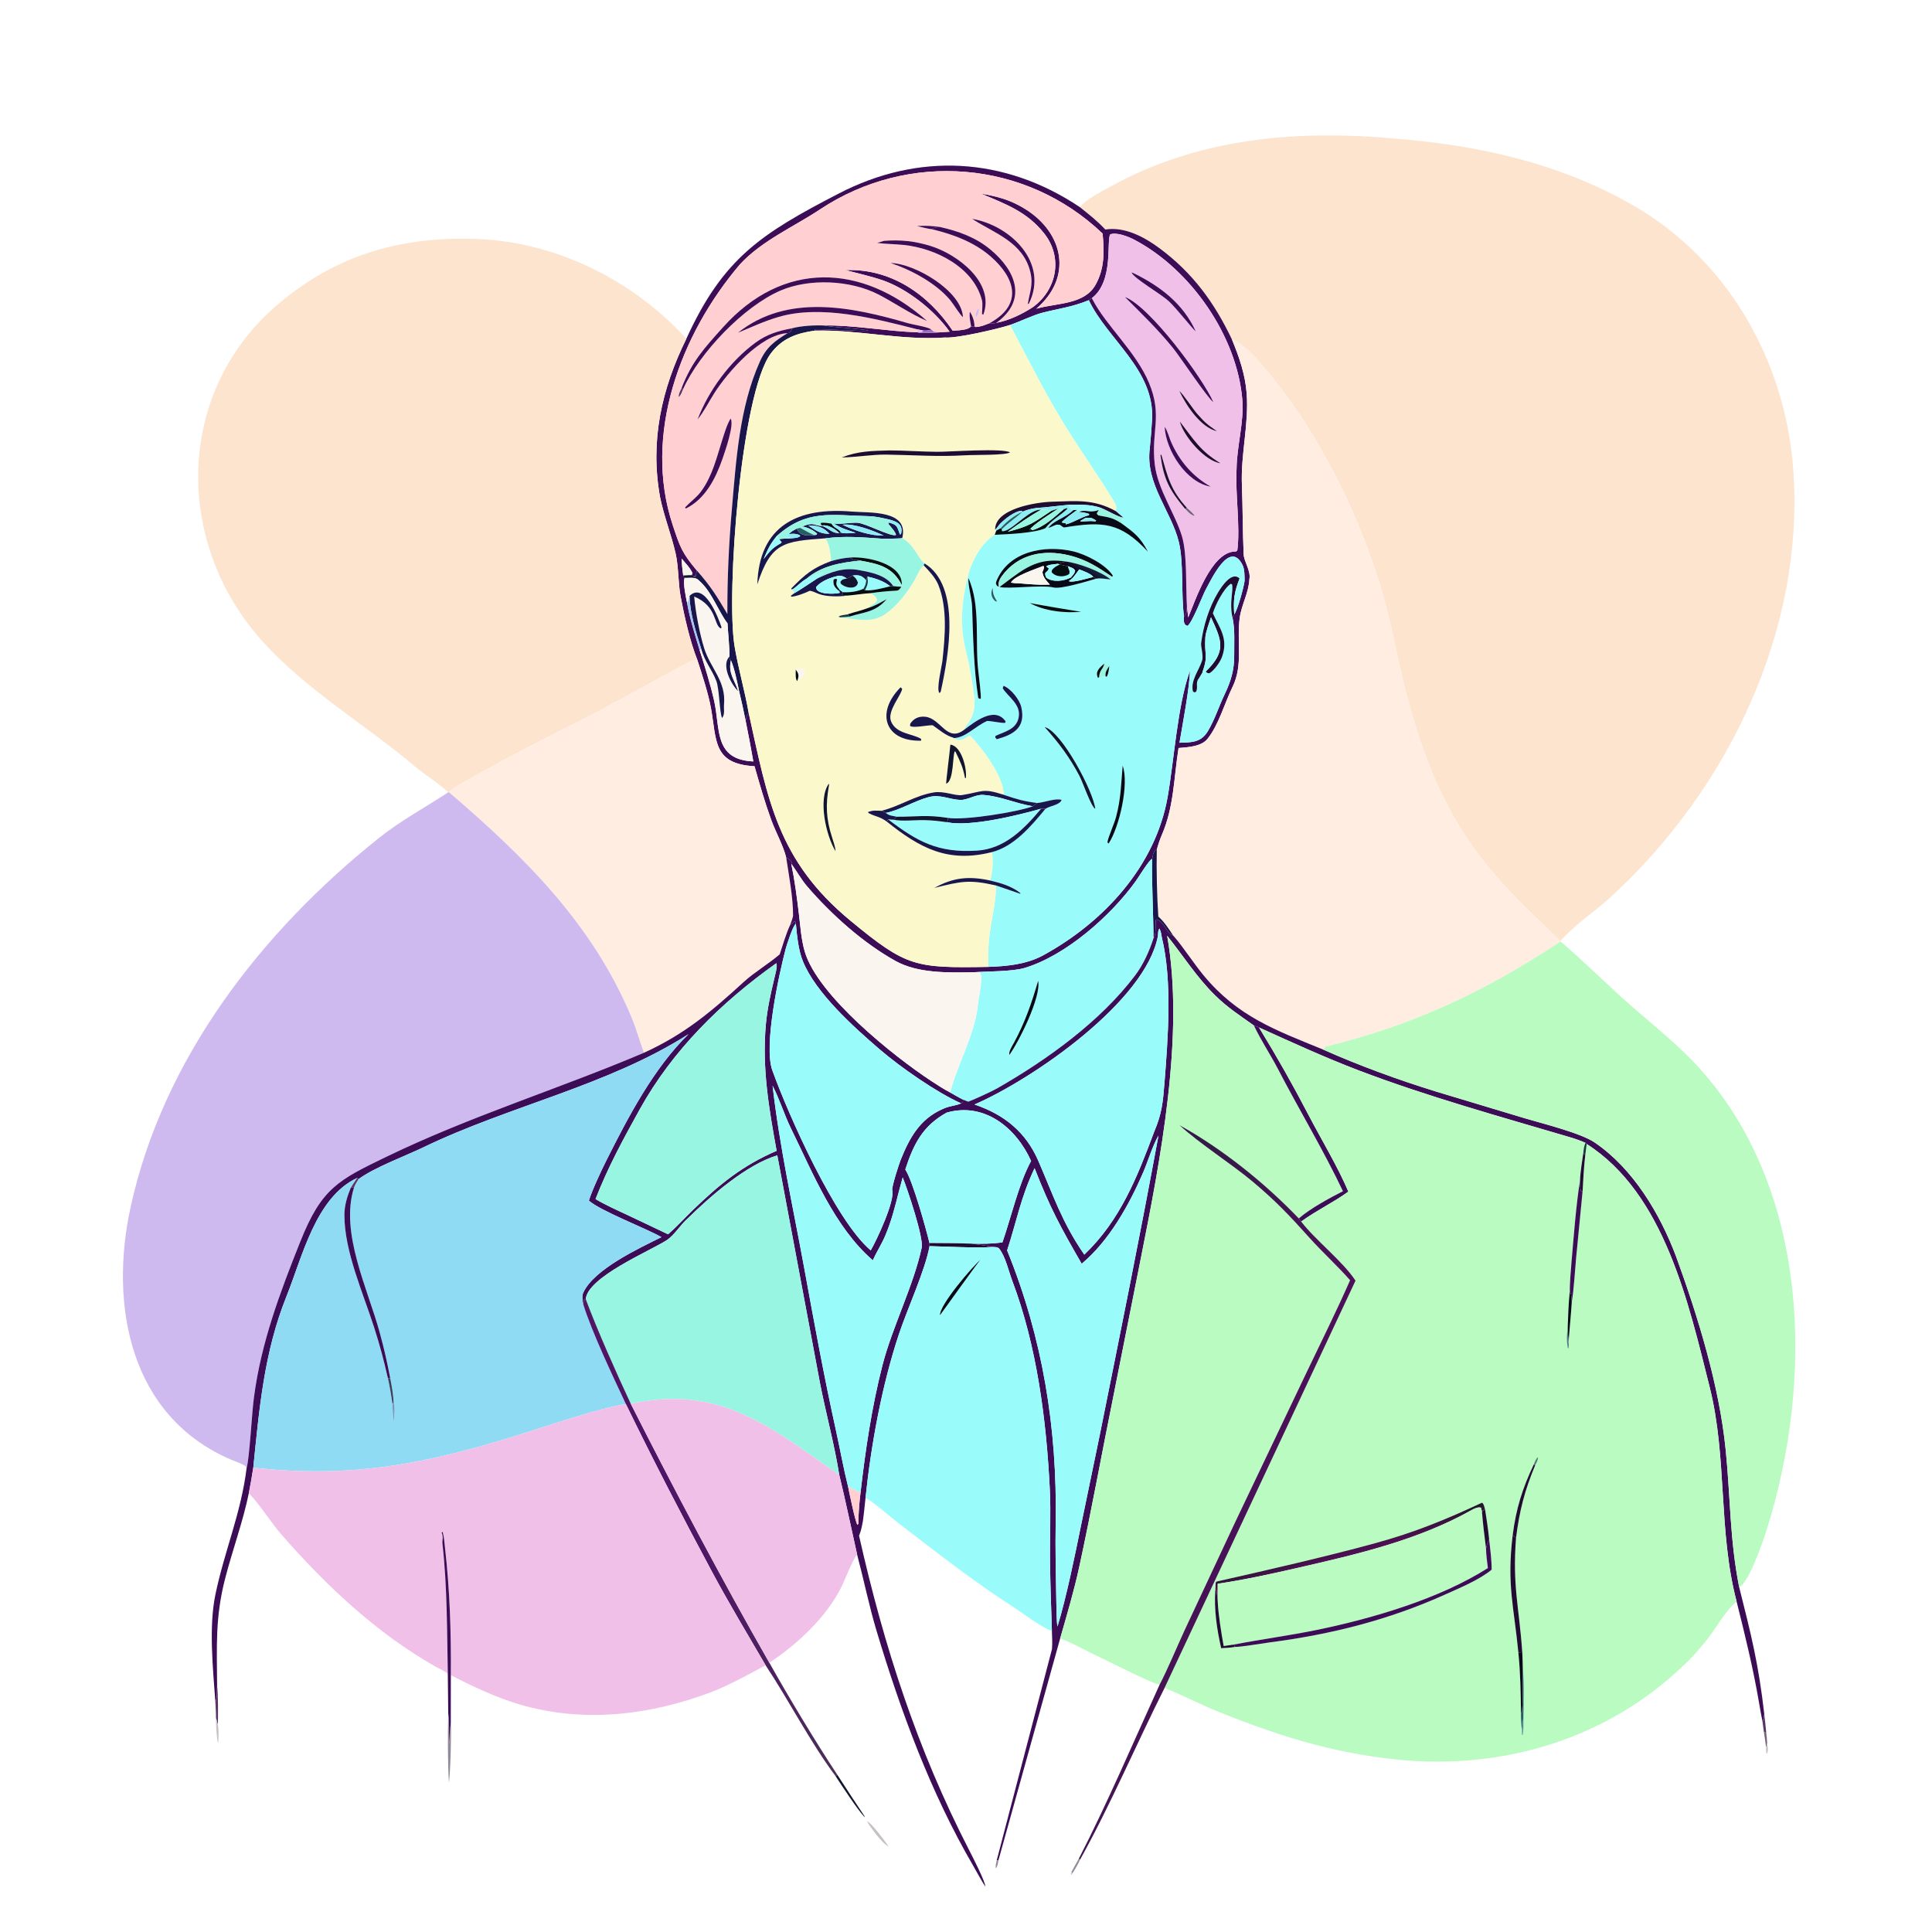 <svg width="1024" height="1024" viewBox="0 0 1024 1024" fill="none" xmlns="http://www.w3.org/2000/svg">
<path d="M572.289 109.743C576.001 105.434 583.319 101.831 588.299 99.058C634.566 73.335 686.2 68.758 738.028 73.349C782.893 76.775 826.53 86.293 865.917 109.031C915.833 137.848 946.316 191.465 950.476 248.954C956.635 334.065 915.728 418.697 853.6 475.552C845.051 483.375 834.634 490.027 827.057 498.729C811.276 483.579 796.625 470.277 783.548 452.783C757.4 417.802 747.151 378.833 738.339 336.887C730.155 297.93 713.587 258.592 692.324 225.026C686.529 215.877 663.216 182.358 652.976 179.98C643.664 160.409 632.258 144.711 614.574 131.573C606.562 125.622 596.088 120.008 585.838 121.652C581.457 116.972 577.265 113.717 572.289 109.743Z" fill="#FDE4CF"/>
<path d="M363.785 179.541C383.292 136.724 403.535 123.82 444.519 102.595C486.805 80.696 532.34 83.064 572.29 109.741C577.266 113.715 581.458 116.97 585.839 121.65C596.089 120.006 606.563 125.62 614.575 131.571C632.259 144.709 643.665 160.407 652.977 179.978C656.735 189.074 659.98 198.435 660.747 208.335C662.013 224.669 657.591 240.578 658.232 256.976C658.708 269.164 658.618 281.645 659.167 293.831C659.336 297.578 663.033 302.581 662.211 306.899C661.928 313.999 658.028 320.51 657.077 327.449C655.389 339.768 659.019 352.457 653.275 364.078C649.106 372.514 645.958 384.283 639.931 391.696C636.68 395.694 629.488 396.071 624.658 396.465C622.15 412.184 622.26 427.646 615.792 442.53C614.823 444.761 613.665 448.117 613.116 450.453L612.385 450.518C610.502 453.243 611.351 453.543 610.615 455.2C608.973 455.886 603.709 464.586 602.088 466.857C588.805 485.456 564.776 506.527 543.075 513.031C536.51 514.998 522.93 514.811 515.906 515.324C502.778 515.54 486.648 515.963 474.74 509.385C457.576 499.903 440.638 484.716 427.83 469.846C424.787 466.313 422.168 461.555 419.382 457.786L419.804 457.274C418.948 455.579 418.561 455.755 416.702 454.529C415.214 448.355 411.062 440.86 408.784 434.609C405.33 425.136 402.688 415.788 399.906 406.122C377.784 404.879 379.915 392.519 376.836 375.369C375.441 367.6 372.121 357.515 369.666 349.941C365.694 339.937 362.715 326.65 360.73 316.059C359.382 308.868 359.735 300.523 358.085 293.293C355.802 283.289 351.917 273.634 349.859 263.547C344.425 233.671 350.679 206.099 363.785 179.541ZM578.71 158.016L577.101 159.109C568.041 162.823 561.297 163.476 552.198 165.831C547.709 166.993 540.152 170.603 535.303 172.255C528.984 174.31 507.002 179.432 500.826 178.886C477.593 180.496 454.404 174.618 431.941 175.242L431.886 174.514C439.001 174.299 455.973 175.769 460.332 175.26C457.385 174.271 442.427 173.535 437.829 172.716L436.831 172.529C451.172 172.106 470.488 175.641 485.966 176.117L486.928 176.202L486.905 176.49C490.74 176.513 493.641 176.497 497.448 176.18L503.33 175.807C495.257 164.437 480.723 152.92 467.512 148.45C461.322 146.356 454.489 144.857 448.12 143.16C472.121 142.213 491.972 155.925 504.92 175.266C507.677 175.072 513.085 175.107 514.694 172.94C515.931 173.29 515.348 173.372 516.485 172.907L517.15 173.338C520.152 173.106 521.665 172.354 524.463 171.302C526.381 171.558 526.31 171.52 528.084 171.101C534.821 169.884 541.975 166.394 547.642 162.651C560.184 153.313 563.435 136.501 553.52 123.835C544.475 112.283 532.936 108.089 519.867 102.608C528.85 104.142 535.625 105.929 543.445 110.812C563.874 123.569 568.626 147.053 549.249 163.64L549.877 163.461C560.445 160.564 574.757 161.427 580.646 150.968C585.522 142.308 585.295 133.247 584.401 123.797C543.628 84.841 481.539 79.82 434.546 111.046C420.807 120.175 403.842 127.514 392.228 140.076C360.714 177.037 340.646 230.374 356.587 278.377C360.448 290.005 361.471 293.035 369.435 302.486C368.999 303.93 368.87 304.042 368.904 305.52C367.657 305.147 366.502 305.035 365.211 304.841L366.757 304.568L367.036 303.766C365.888 301.14 363.218 298.351 361.275 296.072C361.415 299.42 361.657 301.71 362.105 305.038C362.343 305.477 362.551 305.988 362.88 306.297C361.857 308.847 363.588 316.742 364.179 319.563C365.697 328.229 368.285 336.16 370.809 344.567C373.586 353.239 376.397 362.244 378.44 371.112C381.936 386.282 378.145 402.588 399.278 403.58C398.008 396.315 396.676 389.302 395.21 382.074C395.74 379.482 395.31 379.57 396.816 377.875C406.936 423.675 412.014 455.979 450.721 487.954C480.564 512.606 484.985 513.117 523.849 512.468C533.631 512.126 543.834 511.19 552.684 506.451C584.777 488.992 612.406 459.231 618.876 422.395C622.321 402.781 624.029 374.482 630.493 356.085L630.726 355.43C630.36 365.428 626.902 383.256 625.152 393.656C631.501 393.481 636.539 393.618 640.185 387.538C643.858 381.417 645.992 374.462 649.067 368.044C652.424 361.035 654.219 355.098 654.154 347.271C654.099 340.634 654.627 333.973 653.274 327.407C654.012 326.524 653.774 326.835 654.18 325.693C656.038 322.879 659.178 311.536 659.661 307.894C659.64 305.466 659.712 301.729 658.557 299.439C651.795 286.038 642.23 306.715 639.097 312.429C637.405 315.516 631.92 330.093 629.423 331.707C627.144 331.277 627.388 328.673 627.539 326.78C629.194 324.904 628.937 324.074 629.096 321.482C629.37 323.411 629.555 325.33 629.756 327.266C633.422 318.701 641.759 292.841 654.415 292.303C655.485 292.257 654.956 292.439 655.809 291.657C657.442 278.944 654.649 261.895 655.418 248.273C655.546 236.415 659.449 223.608 658.454 211.79C655.618 178.115 631.187 142.916 601.371 127.151C598.043 125.391 591.898 122.952 588.451 124.205C586.364 127.434 590.411 149.122 578.71 158.016Z" fill="#3C0C57"/>
<path d="M498.165 120.292C493.478 119.713 490.781 119.498 486.01 119.808C487.594 120.189 492.483 121.436 493.812 121.459C505.098 124.156 516.412 128.32 525.23 136.075C537.872 147.192 542.372 161.077 525.124 170.934L524.463 171.304C521.665 172.356 520.152 173.108 517.15 173.34L516.485 172.909C516.497 170.288 515.457 167.405 514.083 165.21C513.595 167.632 514.295 170.436 514.694 172.942C513.085 175.109 507.677 175.074 504.92 175.268C491.972 155.927 472.121 142.215 448.12 143.162C454.489 144.859 461.322 146.358 467.512 148.452C480.723 152.922 495.257 164.439 503.33 175.809L497.448 176.182C494.818 175.795 495.098 176.243 493.672 174.638C491.467 173.177 484.136 172.137 481.22 171.291C451.69 162.721 417.475 155.346 391.106 176.372C398.544 173.314 404.556 170.393 412.49 168.035C435.065 161.325 463.497 168.76 486.093 174.52L485.966 176.119C470.488 175.643 451.172 172.108 436.831 172.531C431.857 172.297 424.623 172.681 419.868 173.99C412.602 175.348 406.577 177.114 400.516 181.54C387.093 191.342 375.582 206.868 369.726 222.335C373.06 218.266 375.725 212.913 378.58 208.405C385.447 197.562 403.127 177.117 417.436 176.589C410.594 180.725 406.16 184.059 402.743 191.655C391.917 215.722 390.146 243.978 387.909 269.85C386.288 288.601 385.433 306.823 385.527 325.452C379.863 315.914 376.881 310.982 369.435 302.488C361.471 293.037 360.448 290.007 356.587 278.379C340.646 230.376 360.714 177.039 392.228 140.078C403.842 127.516 420.807 120.177 434.546 111.048C481.539 79.822 543.628 84.842 584.401 123.799C585.295 133.249 585.522 142.31 580.646 150.97C574.757 161.429 560.445 160.566 549.877 163.463L549.249 163.642C568.626 147.055 563.874 123.571 543.445 110.814C535.625 105.931 528.85 104.144 519.867 102.61C532.936 108.091 544.475 112.285 553.52 123.837C563.435 136.503 560.184 153.315 547.642 162.653C541.975 166.396 534.821 169.886 528.084 171.103C544.772 158.982 538.439 143.516 524.998 132.304C517.175 125.778 508.014 122.52 498.165 120.292ZM361.205 205.828C360.417 207.517 359.751 208.562 359.676 210.424C360.84 209.678 361.513 207.507 362.109 206.103C370.741 186.992 394.183 162.358 413.736 153.979C429.034 147.423 450.718 148.446 465.539 156.042C473.227 159.983 482.879 166.54 490.611 169.79L491.299 170.074C456.841 139.514 414.975 138.006 383.177 173.493C373.377 184.429 366.643 191.598 361.205 205.828ZM515.268 115.994L515.738 116.303C527.024 123.621 542.256 128.304 546.092 144.142C547.793 151.165 545.626 155.112 544.751 161.193L545.369 160.838C556.059 139.049 535.345 119.416 515.268 115.994ZM468.586 127.655L464.888 128.738C469.538 129.372 474.125 129.314 479.157 129.847C495.959 131.628 516.138 141.699 520.523 159.395C520.864 160.768 520.559 164.828 520.474 166.415L521.16 166.841C527.571 149.756 507.316 134.753 493.331 130.402C484.898 127.778 477.389 126.99 468.586 127.655ZM472.042 139.402C482.967 143.031 496.143 150.07 503.679 159.135C505.28 161.062 508.876 166.972 510.387 168.117C509.809 154.302 484.912 139.619 472.042 139.402ZM518.338 163.384C517.616 165.201 516.957 166.043 517.188 167.777L517.578 168.152C518.264 166.611 519.03 165.459 518.766 163.859L518.338 163.384ZM387.228 221.877C385.384 224.764 383.947 229.61 382.871 232.978C379.835 242.48 377.68 252.034 371.723 260.278C369.198 263.771 365.867 265.9 363.09 268.993L363.501 269.532C373.913 264.445 379.388 253.409 383.028 242.907C384.314 239.197 389.34 224.766 387.228 221.877Z" fill="#FFCFD2"/>
<path d="M545.371 160.836L544.753 161.191C545.628 155.11 547.795 151.163 546.094 144.14C542.258 128.302 527.026 123.619 515.74 116.301L515.27 115.992C535.347 119.414 556.061 139.047 545.371 160.836Z" fill="#3C0C57"/>
<path d="M498.167 120.294C496.407 120.491 495.22 120.423 493.814 121.461C492.485 121.438 487.596 120.191 486.012 119.81C490.783 119.5 493.48 119.715 498.167 120.294Z" fill="#3C0C57"/>
<path d="M493.812 121.46C495.219 120.422 496.405 120.49 498.165 120.293C508.014 122.521 517.176 125.779 524.999 132.305C538.44 143.517 544.773 158.983 528.085 171.104C526.311 171.523 526.382 171.561 524.464 171.305L525.125 170.935C542.373 161.078 537.873 147.193 525.231 136.076C516.413 128.321 505.099 124.157 493.812 121.46Z" fill="#3C0C57"/>
<path d="M578.711 158.019C590.412 149.125 586.365 127.437 588.452 124.208C591.899 122.955 598.044 125.394 601.372 127.154C631.188 142.919 655.619 178.118 658.455 211.793C659.45 223.611 655.547 236.418 655.419 248.276C654.65 261.898 657.443 278.947 655.81 291.66C654.957 292.442 655.486 292.26 654.416 292.306C641.76 292.844 633.423 318.704 629.757 327.269C629.556 325.333 629.371 323.414 629.097 321.485C628.426 310.652 629.295 293.739 626.467 284.268C622.91 272.354 613.692 259.593 612.07 246.303C609.931 228.78 616.382 220.522 608.951 202.838C602.014 186.326 586.195 172.582 579.051 158.688L578.711 158.019ZM629.188 269.297C620.314 259.609 618.893 252.658 615.525 240.973L615.054 241.161C616.821 253.969 619.667 259.55 628.032 269.576C629.788 271.295 630.876 272.845 633.192 273.458C632.681 272.288 630.301 270.342 629.188 269.297ZM599.689 144.428C601.754 148.156 614.625 155.23 619.596 159.754C623.249 163.078 632.349 174.657 633.785 175.669C627.149 161.037 615.136 151.789 600.742 144.747C600.401 144.581 600.054 144.514 599.689 144.428ZM596.204 157.399C605.332 166.497 613.47 174.34 621.664 184.381C625.281 188.814 640.362 211.501 643.105 213.128C637.364 200.212 609.467 162.393 596.204 157.399ZM625.101 207.312C628.685 214.836 636.35 226.569 645.037 228.57C639.709 224.868 638.636 223.973 634.455 219.246C632.436 216.963 626.716 208.319 625.101 207.312ZM625.324 223.379C627.26 231.131 638.618 244.435 646.912 245.534C636.08 239.011 632.823 233.088 625.324 223.379ZM617.301 226.256C617.891 238.714 628.811 255.862 641.724 257.933C632.098 252.531 625.035 244.239 620.623 234.071C619.801 232.176 618.439 227.444 617.301 226.256Z" fill="#F1C0E8"/>
<path d="M237.589 419.927C231.804 414.569 226.049 411.382 220.271 406.506C193.645 384.003 163.111 366.296 139.517 340.372C92.112 288.287 92.497 207.627 147.585 161.055C178.785 134.677 213.3 125.052 253.607 126.703C295.35 128.413 335.953 148.911 363.785 179.545C350.679 206.103 344.425 233.675 349.859 263.551C351.917 273.638 355.802 283.293 358.085 293.297C359.735 300.527 359.382 308.872 360.73 316.063C362.715 326.654 365.694 339.941 369.666 349.945C367.772 349.971 366.694 350.228 364.994 351.105C349.348 359.179 334.094 368.021 318.536 376.266C301.026 385.546 283.052 393.956 265.708 403.551C260.007 406.705 254.208 409.827 248.559 413.065C245.542 414.795 240.206 417.432 237.93 419.861L237.589 419.927Z" fill="#FDE4CF"/>
<path d="M520.477 166.414C520.562 164.827 520.867 160.767 520.526 159.394C516.141 141.698 495.962 131.627 479.16 129.846C474.128 129.313 469.541 129.371 464.891 128.737L468.589 127.654C477.392 126.989 484.901 127.777 493.334 130.401C507.319 134.752 527.574 149.755 521.163 166.84L520.477 166.414Z" fill="#3C0C57"/>
<path d="M510.388 168.117C508.877 166.972 505.281 161.062 503.68 159.135C496.144 150.07 482.968 143.031 472.043 139.402C484.913 139.619 509.81 154.302 510.388 168.117Z" fill="#3C0C57"/>
<path d="M633.783 175.667C632.347 174.655 623.247 163.076 619.594 159.752C614.623 155.228 601.753 148.154 599.688 144.426C600.053 144.512 600.399 144.579 600.74 144.745C615.134 151.787 627.147 161.035 633.783 175.667Z" fill="#3C0C57"/>
<path d="M361.207 205.829C366.645 191.599 373.379 184.43 383.179 173.494C414.977 138.007 456.843 139.515 491.301 170.075L490.613 169.791C482.881 166.541 473.229 159.984 465.541 156.043C450.72 148.447 429.036 147.424 413.738 153.98C394.185 162.359 370.743 186.993 362.111 206.104L361.207 205.829Z" fill="#3C0C57"/>
<path d="M643.104 213.127C640.361 211.5 625.28 188.813 621.663 184.38C613.469 174.339 605.331 166.496 596.203 157.398C609.466 162.392 637.363 200.211 643.104 213.127Z" fill="#3C0C57"/>
<path d="M577.102 159.113L578.711 158.02L579.051 158.689C586.195 172.583 602.014 186.327 608.951 202.839C616.382 220.523 609.931 228.781 612.07 246.304C613.692 259.594 622.91 272.355 626.467 284.269C629.295 293.74 628.426 310.653 629.097 321.486C628.938 324.078 629.195 324.908 627.54 326.784C625.945 314.578 627.469 298.193 624.807 287.266C620.826 270.923 606.983 256.389 609.405 237.737C609.922 232.677 610.305 227.623 610.607 222.554C612.184 196.092 587.015 180.015 577.102 159.113Z" fill="#3C0C57"/>
<path d="M535.302 172.255C540.151 170.603 547.708 166.993 552.197 165.831C561.296 163.476 568.04 162.823 577.1 159.109C587.013 180.011 612.182 196.088 610.605 222.55C610.303 227.619 609.92 232.673 609.403 237.733C606.981 256.385 620.824 270.919 624.805 287.262C627.467 298.189 625.943 314.574 627.538 326.78C627.387 328.673 627.143 331.277 629.422 331.707C631.919 330.093 637.404 315.516 639.096 312.429C642.229 306.715 651.794 286.038 658.556 299.439C659.711 301.729 659.639 305.466 659.66 307.894C658.62 307.544 657.967 307.123 657.004 306.603C652.918 302.633 647.577 310.736 645.588 314.023C640.835 321.876 637.739 331.879 636.619 340.944C636.43 342.756 637.931 347.601 637.143 350.103C635.51 355.287 630.922 360.678 632.278 366.472L632.981 366.947L633.866 366.729C635.267 364.269 633.381 361.985 635.446 359.5C635.524 359.406 637.184 356.662 637.269 356.448L639.048 355.931C640.131 356.887 639.519 356.58 640.97 356.85C643.516 355.422 646.658 350.966 647.642 348.296C651.229 338.561 646.418 332.898 642.842 325.062C644.15 320.717 648.437 312.023 652.311 309.441L652.998 309.681C653.835 313.303 651.547 318.941 653.122 326.69L653.273 327.407C654.626 333.973 654.098 340.634 654.153 347.271C654.218 355.098 652.423 361.035 649.066 368.044C645.991 374.462 643.857 381.417 640.184 387.538C636.538 393.618 631.5 393.481 625.151 393.656C626.901 383.256 630.359 365.428 630.725 355.43L630.492 356.085C624.028 374.482 622.32 402.781 618.875 422.395C612.405 459.231 584.776 488.992 552.683 506.451C543.833 511.19 533.63 512.126 523.848 512.468C523.693 506.172 523.703 501.13 524.529 494.875C525.634 486.507 527.967 477.702 527.899 469.308L540.818 473.751L540.75 473.297C535.992 469.588 530.545 468.067 524.769 466.675C525.981 462.674 526.702 455.781 525.649 451.653C537.455 448.73 546.737 437.627 554.109 428.684C556.611 427.021 561.704 426.715 562.663 423.968C559.83 422.897 553.995 425.154 550.293 425.545L549.743 425.597C542.54 424.691 538.917 423.599 531.988 421.25C531.96 411.54 520.578 396.578 514.053 389.794C510.899 391.604 508.786 393.503 505.578 391.204C512.033 390.839 516.393 385.217 523.195 382.123C526.056 382.193 531.047 383.384 532.731 383.13L532.997 382.345C527.128 373.966 516.26 382.891 510.962 386.825C511.563 385.023 512.171 384.711 513.162 383.194C516.162 378.598 516.336 376.35 516.567 371.162L516.739 370.09L517.378 369.462L516.836 369.434L517.189 368.116L517.688 369.504L518.489 369.909C519.162 370.413 518.746 370.202 519.803 370.395C520.175 369.456 518.865 358.48 518.619 356.589C516.562 340.767 519.999 320.928 513.246 306.375L512.912 305.549C514.833 297.648 520.014 287.666 527.231 283.46C534.095 283.134 548.231 282.61 554.036 279.963C555.173 280.258 554.633 280.306 555.661 279.874L557.751 278.997C559.586 278.208 559.838 277.833 561.853 278.205C562.21 278.499 563.618 279.64 564.077 279.564C584.655 276.16 593.954 276.91 608.434 292.425C604.235 284.614 601.613 282.682 594.393 277.371L594.995 275.612L594.443 275.909L594.707 275.021L595.007 275.192L595.45 274.4L591.378 270.888C591.959 268.353 591.432 267.457 590.09 265.252C582.695 253.106 574.736 241.742 567.015 229.66C554.663 210.331 545.954 192.195 535.302 172.255ZM589.472 305.744L589.818 305.087C586.187 299.274 575.667 293.827 568.713 292.204C553.697 288.7 534.516 292.129 528.089 308.075C527.611 309.261 527.976 309.807 528.592 310.655L529.513 310.905L529.802 311.101C533.95 312.365 552.011 309.821 558.497 311.393C562.372 312.331 576.235 308.079 580.888 306.741C583.459 306.217 585.989 306.95 588.696 307.126L589.472 305.744ZM585.256 351.718C582.928 353.841 580.238 355.818 581.968 359.307C582.151 359.192 582.334 359.077 582.517 358.963L585.986 358.463L586.623 358.7C587.594 356.634 587.653 355.236 587.973 353.008C586.89 352.335 586.5 351.97 585.256 351.718ZM526.083 311.632C525.002 314.244 525.276 316.615 527.431 318.579L528.514 318.868C526.932 316.275 526.152 314.856 526.151 311.736L526.083 311.632ZM545.636 319.501C553.234 323.9 564.577 325.107 573.162 324.235C573.843 324.461 544.445 319.588 545.636 319.501ZM531.877 363.485L531.454 364.781C534.418 369.567 541.385 373.339 539.866 380.459C538.542 386.665 532.488 387.741 527.595 390.065C527.47 391.243 527.374 390.65 528.299 391.807C537.325 389.309 543.758 385.592 541.311 374.82C540.385 370.743 535.75 364.959 531.877 363.485ZM553.679 385.344C561.12 393.658 566.726 401.061 572.028 411.035C574.042 414.824 578.196 427.476 580.529 428.722C579.455 419.191 562.557 387.504 553.679 385.344ZM595.023 405.804C594.177 415.671 594.129 423.3 591.503 433.104C590.527 436.747 587.305 443.754 586.942 446.448L587.542 447.138C593.263 438.638 598.585 415.345 595.023 405.804Z" fill="#9AFCFA"/>
<path d="M486.092 174.518C463.496 168.758 435.064 161.323 412.489 168.033C404.555 170.391 398.543 173.312 391.105 176.37C417.474 155.344 451.689 162.719 481.219 171.289C484.135 172.135 491.466 173.175 493.671 174.636C491.798 175.308 491.349 175.196 489.302 175.18L486.092 174.518Z" fill="#3C0C57"/>
<path d="M517.578 168.151L517.188 167.776C516.957 166.042 517.616 165.2 518.338 163.383L518.766 163.858C519.03 165.458 518.264 166.61 517.578 168.151Z" fill="#CFBAF0"/>
<path d="M514.696 172.943C514.297 170.437 513.597 167.633 514.085 165.211C515.459 167.406 516.499 170.289 516.487 172.91C515.35 173.375 515.933 173.293 514.696 172.943Z" fill="#3C0C57"/>
<path d="M419.869 173.988C424.624 172.679 431.858 172.295 436.832 172.529L437.83 172.716C442.428 173.535 457.386 174.271 460.333 175.26C455.974 175.769 439.002 174.299 431.887 174.514L431.942 175.242C422.314 176.543 414.482 179.33 408.471 187.45C392.701 208.752 384.769 315.09 389.348 342.575C391.324 354.435 394.731 366.013 396.817 377.875C395.311 379.57 395.741 379.482 395.211 382.074C394.111 376.664 393.045 371.614 391.724 366.245C390.808 361.838 389.218 354.012 387.413 350.004L386.874 349.731L386.579 348.074C386.987 346.793 385.695 332.954 385.597 330.395C380.818 324.145 377.701 314.836 371.868 309.025C369.414 306.581 369.225 306.304 365.855 306.274C366.718 306.159 368.022 305.756 368.905 305.52C368.871 304.042 369 303.93 369.436 302.486C376.882 310.98 379.864 315.912 385.528 325.45C385.434 306.821 386.289 288.599 387.91 269.848C390.147 243.976 391.918 215.72 402.744 191.653C406.161 184.057 410.595 180.723 417.437 176.587L418.018 176.516C419.387 175.507 419.305 175.597 419.869 173.988Z" fill="#19164B"/>
<path d="M500.829 178.889C507.005 179.435 528.987 174.313 535.306 172.258C545.958 192.198 554.667 210.334 567.019 229.663C574.74 241.745 582.699 253.109 590.094 265.255C591.436 267.46 591.963 268.356 591.382 270.891C579.601 264.421 570.504 265.539 557.493 265.923C549.347 266.164 527.239 269.529 527.436 280.77L528.061 281.156L527.235 283.463C520.018 287.669 514.837 297.651 512.916 305.552C509.63 319.783 508.514 331.563 512.193 345.923C514.107 353.396 515.766 363.455 516.571 371.165C516.34 376.353 516.166 378.601 513.166 383.197C512.175 384.714 511.567 385.026 510.966 386.828C501.935 393.724 498.664 380.784 490.463 379.901C487.034 379.532 484.331 380.735 482.442 383.594L482.352 384.774C484.168 386.001 490.867 384.388 494.337 384.385C497.818 386.828 501.312 389.916 505.227 390.961C505.345 391.043 505.463 391.125 505.582 391.207C508.79 393.506 510.903 391.607 514.057 389.797C520.582 396.581 531.964 411.543 531.992 421.253C520.565 417.541 521.023 419.643 509.849 421.41C506.42 421.952 500.421 419.129 495.06 419.984C484.861 421.611 476.97 427.375 467.121 429.734C464.133 429.676 463.056 429.396 460.205 430.293L460.217 430.882C464.473 433.107 466.016 432.568 470.056 435.492C487.552 449.513 502.377 457.516 525.653 451.656C526.706 455.784 525.985 462.677 524.773 466.678C513.6 464.283 505.372 464.992 495.262 470.605C509.512 467.09 513.538 466.075 527.903 469.311C527.971 477.705 525.638 486.51 524.533 494.878C523.707 501.133 523.697 506.175 523.852 512.471C484.988 513.12 480.567 512.609 450.724 487.957C412.017 455.982 406.939 423.678 396.819 377.878C394.733 366.016 391.326 354.438 389.35 342.578C384.771 315.093 392.703 208.755 408.473 187.453C414.484 179.333 422.316 176.546 431.944 175.245C454.407 174.621 477.596 180.499 500.829 178.889ZM478.195 285.231C481.991 270.142 460.717 271.922 451.596 271.147C423.085 268.724 402.343 278.425 401.387 309.731C408.703 287.283 415.57 286.949 437.611 285.306C439.941 289.861 440.035 292.361 440.572 297.377C430.882 300.93 426.767 304.385 419.508 311.765L419.378 312.29L419.998 312.365L421.062 314.364L419.256 315.709L419.294 316.248C421.833 316.259 426.911 314.241 429.242 313.11C430.887 313.341 432.599 314.319 434.242 314.903C438.242 316.326 444.689 316.29 448.94 315.689C453.166 315.4 457.004 314.635 461.546 314.386C463.105 315.408 464.47 316.227 464.924 317.994C463.715 320.654 462.322 319.892 460.326 322.168C456.354 323.703 453.022 324.317 449.23 325.614C447.811 325.869 445.367 326.059 444.472 326.852L445.362 327.201C453.062 328.064 461.766 330.508 468.963 325.644C475.222 321.414 480.376 314.651 484.297 308.276C485.732 305.943 487.515 301.091 489.595 299.634C492.433 302.628 495.679 306.028 497.347 309.994C502.223 322.266 500.895 337.152 499.537 349.99C499.2 353.175 496.079 365.575 497.952 367.332C498.172 367.129 498.558 366.813 498.621 366.523C502.759 347.661 509.562 310.505 490.01 298.627C486.674 296.11 484.564 288.801 478.195 285.231ZM421.751 354.94C421.809 357.027 421.423 359.861 422.566 360.983C424.204 359.948 426.338 357.72 426.603 355.676L425.917 354.797C423.843 354.14 424.203 354.439 421.751 354.94ZM471.524 238.737C462.144 239.005 454.975 239.008 446.09 242.468C453.902 242.342 462.325 240.839 469.852 240.951C484.477 241.167 496.918 242.177 511.626 241.308C516.354 241.001 533.128 241.404 535.352 239.752C531.14 237.424 503.503 239.492 496.74 239.465C489.003 239.434 479.194 238.729 471.524 238.737ZM477.319 364.299C463.914 377.751 469.043 393.178 488.279 392.575L488.165 391.598C483.381 388.707 474.91 389.022 472.247 382.256C470.09 376.772 478.016 368.134 478.149 365.032L477.319 364.299ZM503.716 394.673C503.517 397.474 501.301 414.977 501.5 415.353C505.727 413.991 504.806 399.567 506.128 398.172L506.456 398.475C509.108 404.057 510.324 406.39 511.485 412.392L511.92 412.404C512.598 407.261 509.588 395.339 503.716 394.673ZM439.289 415.363C433.419 423.606 437.839 443.001 442.837 451.105C442.847 449.303 441.516 445.386 440.937 443.584C437.843 433.953 437.58 426.642 439.309 416.641C439.45 415.827 439.446 416.201 439.289 415.363Z" fill="#FBF8CC"/>
<path d="M369.727 222.333C375.583 206.866 387.094 191.34 400.517 181.538C406.578 177.112 412.603 175.346 419.869 173.988C419.305 175.597 419.387 175.507 418.018 176.516L417.437 176.587C403.128 177.115 385.448 197.56 378.581 208.403C375.726 212.911 373.061 218.264 369.727 222.333Z" fill="#3C0C57"/>
<path d="M486.096 174.52L489.306 175.182C488.42 176.378 488.987 175.862 486.931 176.204L485.969 176.119L486.096 174.52Z" fill="#F1C0E8"/>
<path d="M493.673 174.637C495.099 176.242 494.819 175.794 497.449 176.181C493.642 176.498 490.741 176.514 486.906 176.491L486.929 176.203C488.985 175.861 488.418 176.377 489.304 175.181C491.351 175.197 491.8 175.309 493.673 174.637Z" fill="#9D6FC3"/>
<path d="M652.976 179.98C663.216 182.358 686.529 215.877 692.324 225.026C713.587 258.592 730.155 297.93 738.339 336.887C747.151 378.833 757.4 417.802 783.548 452.783C796.625 470.277 811.276 483.579 827.057 498.729L827.119 498.994C787.04 525.536 749.405 543.334 702.792 554.667C702.218 554.806 701.64 555.828 701.36 556.318C675.869 545.911 655.957 538.806 637.782 516.789C633.017 511.016 626.682 501.413 622.41 496.543L621.771 495.823C619.578 492.435 616.965 488.448 613.94 485.801C613.212 475.589 612.896 460.59 613.115 450.455C613.664 448.119 614.822 444.763 615.791 442.532C622.259 427.648 622.149 412.186 624.657 396.467C629.487 396.073 636.679 395.696 639.93 391.698C645.957 384.285 649.105 372.516 653.274 364.08C659.018 352.459 655.388 339.77 657.076 327.451C658.027 320.512 661.927 314.001 662.21 306.901C663.032 302.583 659.335 297.58 659.166 293.833C658.617 281.647 658.707 269.166 658.231 256.978C657.59 240.58 662.012 224.671 660.746 208.337C659.979 198.437 656.734 189.076 652.976 179.98Z" fill="#FFEDE1"/>
<path d="M362.109 206.103C361.513 207.507 360.84 209.678 359.676 210.424C359.751 208.562 360.417 207.517 361.205 205.828L362.109 206.103Z" fill="#593464"/>
<path d="M645.038 228.57C636.351 226.569 628.686 214.837 625.102 207.312C626.717 208.319 632.437 216.963 634.456 219.246C638.637 223.973 639.71 224.868 645.038 228.57Z" fill="#1F0C30"/>
<path d="M363.501 269.534L363.09 268.995C365.867 265.902 369.198 263.773 371.723 260.28C377.68 252.036 379.835 242.482 382.871 232.98C383.947 229.612 385.384 224.766 387.228 221.879C389.34 224.768 384.314 239.199 383.028 242.909C379.388 253.411 373.913 264.447 363.501 269.534Z" fill="#3C0C57"/>
<path d="M646.912 245.534C638.618 244.435 627.26 231.131 625.324 223.379C632.823 233.088 636.08 239.011 646.912 245.534Z" fill="#1F0C30"/>
<path d="M641.724 257.931C628.811 255.86 617.891 238.712 617.301 226.254C618.439 227.442 619.801 232.174 620.623 234.069C625.035 244.237 632.098 252.529 641.724 257.931Z" fill="#3C0C57"/>
<path d="M446.09 242.468C454.975 239.008 462.144 239.005 471.524 238.737C479.194 238.729 489.003 239.434 496.74 239.465C503.503 239.492 531.14 237.424 535.352 239.752C533.128 241.404 516.354 241.001 511.626 241.308C496.918 242.177 484.477 241.167 469.852 240.951C462.325 240.839 453.902 242.342 446.09 242.468Z" fill="#1F0C30"/>
<path d="M628.033 269.576C619.668 259.55 616.822 253.969 615.055 241.161L615.526 240.973C618.894 252.658 620.315 259.609 629.189 269.297L628.033 269.576Z" fill="#1F0C30"/>
<path d="M566.421 267.57C561.655 267.957 553.597 269.053 549.442 269.22C546.384 269.719 544.867 269.978 541.929 271.225L541.529 270.696C537.851 270.867 532.472 275.147 529.997 277.718C529.055 278.695 528.521 279.85 527.435 280.77C527.238 269.529 549.346 266.164 557.492 265.923C570.503 265.539 579.6 264.421 591.381 270.891L595.453 274.403C592.875 274.173 586.986 270.6 583.451 269.178C577.743 267.213 572.344 267.518 566.421 267.57Z" fill="#1F0C30"/>
<path d="M549.439 269.22C553.594 269.053 561.652 267.957 566.418 267.57C567.275 269.272 567.199 269.513 568.903 270.391C564.461 274.784 558.354 275.758 555.661 279.877C554.633 280.309 555.173 280.261 554.036 279.966C557.499 275.538 561.782 273.414 565.72 269.675L565.482 269.296L563.733 269.942L560.916 269.571C559.618 269.991 558.294 270.395 557.022 270.881C555.072 269.895 553.973 270.005 551.863 270.132L550.058 270.323C543.556 271.866 535.387 282.253 531.052 281.512C530.976 280.534 530.942 280.788 531.023 280.475C534.994 276.538 538.305 274.639 541.926 271.225C544.864 269.978 546.381 269.719 549.439 269.22Z" fill="#8EECF5"/>
<path d="M566.422 267.567C572.345 267.515 577.744 267.21 583.452 269.175L582.386 270.313C577.036 272.226 576.117 269.726 571.708 271.312L570.908 270.271L568.907 270.388C567.203 269.51 567.279 269.269 566.422 267.567Z" fill="#9AFCFA"/>
<path d="M557.025 270.882C558.297 270.396 559.621 269.992 560.919 269.572C558.109 271.416 546.633 278.617 545.699 280.948L546.413 281.126L545.687 280.871L546.03 280.198L547.173 280.998C553.611 279.147 558.523 274.279 563.736 269.943L565.485 269.297L565.723 269.676C561.785 273.415 557.502 275.539 554.039 279.967C548.234 282.614 534.098 283.138 527.234 283.464L528.06 281.157L530.438 279.828L531.026 280.476C530.945 280.789 530.979 280.535 531.055 281.513C535.39 282.254 543.559 271.867 550.061 270.324L551.866 270.133C545.538 273.656 539.978 277.603 534.119 281.848C545.419 278.946 547.387 277.341 557.025 270.882Z" fill="#030E11"/>
<path d="M583.452 269.176C586.987 270.598 592.876 274.171 595.454 274.401L595.011 275.193L594.711 275.022L594.447 275.91L594.999 275.613L594.397 277.372C589.844 274.47 588.072 274.247 582.767 273.296C581.709 273.106 581.697 272.863 581.301 272.024L582.386 270.314L583.452 269.176Z" fill="#98F5E1"/>
<path d="M560.92 269.57L563.737 269.941C558.524 274.277 553.612 279.145 547.174 280.996L546.031 280.196L545.688 280.869L546.414 281.124L545.7 280.946C546.634 278.615 558.11 271.414 560.92 269.57Z" fill="#98F5E1"/>
<path d="M628.031 269.576L629.187 269.297C630.3 270.342 632.68 272.288 633.191 273.458C630.875 272.845 629.787 271.295 628.031 269.576Z" fill="#75627C"/>
<path d="M551.864 270.132C553.974 270.005 555.073 269.895 557.023 270.881C547.385 277.34 545.417 278.945 534.117 281.847C539.976 277.602 545.536 273.655 551.864 270.132Z" fill="#98F5E1"/>
<path d="M568.906 270.39L570.907 270.273C569.633 271.24 562.871 275.959 562.736 276.916L564.932 277.376L564.892 277.949C569.19 276.884 573.6 273.773 577.218 273.087L577.221 272.377C574.911 271.637 574.162 271.593 571.707 271.314C576.116 269.728 577.035 272.228 582.385 270.315L581.3 272.025C581.696 272.864 581.708 273.107 582.766 273.297C588.071 274.248 589.843 274.471 594.396 277.373C601.616 282.684 604.238 284.616 608.437 292.427C593.957 276.912 584.658 276.162 564.08 279.566C563.621 279.642 562.213 278.501 561.856 278.207C559.841 277.835 559.589 278.21 557.754 278.999L555.664 279.876C558.357 275.757 564.464 274.783 568.906 270.39ZM575.325 274.517L572.701 276.009L572.776 276.411L578.092 276.156L580.673 276.321L580.965 275.873C578.503 274.315 578.249 274.326 575.325 274.517Z" fill="#070B17"/>
<path d="M541.928 271.224C537.354 273.411 533.898 276.132 530.437 279.826L528.059 281.155L527.434 280.769C528.52 279.849 529.054 278.694 529.996 277.717C532.471 275.146 537.85 270.866 541.528 270.695L541.928 271.224Z" fill="#8EECF5"/>
<path d="M570.905 270.273L571.705 271.314C574.16 271.593 574.909 271.637 577.219 272.377L577.216 273.087C573.598 273.773 569.188 276.884 564.89 277.949L564.93 277.376L562.734 276.916C562.869 275.959 569.631 271.24 570.905 270.273Z" fill="#8EECF5"/>
<path d="M478.195 285.231C476.862 285.513 468.415 285.586 466.943 285.48C457.087 284.774 447.475 283.996 437.611 285.306C415.57 286.949 408.703 287.283 401.387 309.731C402.343 278.425 423.085 268.724 451.596 271.147C460.717 271.922 481.991 270.142 478.195 285.231ZM471.441 275.396C467.95 274.602 464.164 273.672 460.555 273.589C440.386 273.122 427.713 269.85 411.717 284.089C408.093 288.541 406.989 291.013 404.728 296.333C408.181 292.002 409.13 290.55 414.057 287.794L414.261 287.328C413.789 286.764 413.397 286.316 412.91 285.777C414.455 285.466 417.295 285.438 418.975 285.362C421.113 285.104 422.652 285.278 424.182 284.134L423.615 283.501C421.185 282.72 420.647 282.844 418.075 283.077C419.505 281.564 420.459 281.184 422.307 280.147C423.752 284.148 428.164 284.057 431.625 283.608L432.863 283.424L433.077 282.827C431.202 281.068 427.698 279.31 425.107 279.078C431.709 276.408 431.117 278.681 435.92 278.79C439.98 280.454 440.959 282.637 444.817 282.546L445.76 282.304C447.666 282.987 451.434 282.516 453.581 282.372C448.85 280.815 446.062 280.127 441.829 277.439C444.917 278.05 450.438 276.914 454.342 277.063C458.713 277.229 472.441 284.796 474.894 283.514C474.72 282.027 472.016 279.117 470.917 277.759L470.898 276.922C475.677 278.113 475.389 278.975 476.976 283.259L477.562 283.086C478.842 278.023 475.578 276.511 471.441 275.396ZM446.579 278.128C452.532 281.101 461.713 284.148 468.368 283.846C462.954 281.284 452.618 277.3 446.579 278.128ZM428.399 278.537C432.381 281.103 434.794 283.036 439.612 282.924C436.304 279.29 433.3 278.48 428.399 278.537Z" fill="#19164B"/>
<path d="M530.438 279.825C533.898 276.131 537.354 273.41 541.928 271.223C538.307 274.637 534.997 276.536 531.026 280.473L530.438 279.825Z" fill="#246063"/>
<path d="M411.715 284.088C427.711 269.849 440.384 273.121 460.553 273.588C464.162 273.671 467.948 274.601 471.439 275.395L470.896 276.921L470.915 277.758C472.014 279.116 474.718 282.026 474.892 283.513C472.439 284.795 458.711 277.228 454.34 277.062C450.436 276.913 444.915 278.049 441.827 277.438L440.718 277.543C439.087 277.321 436.513 276.77 435.038 277.211C435.137 278.259 434.916 277.797 435.809 278.541L435.918 278.789C431.115 278.68 431.707 276.407 425.105 279.077C427.696 279.309 431.2 281.067 433.075 282.826L432.861 283.423L431.623 283.607C429.616 282.837 426.088 280.865 424.148 279.786L422.305 280.146C420.457 281.183 419.503 281.563 418.073 283.076L416.817 284.076L417.284 284.336C417.886 284.676 418.392 284.992 418.973 285.361C417.293 285.437 414.453 285.465 412.908 285.776L411.715 284.088Z" fill="#98F5E1"/>
<path d="M578.09 276.157L572.774 276.412L572.699 276.01L575.323 274.518C578.247 274.327 578.501 274.316 580.963 275.874L580.671 276.322L578.09 276.157Z" fill="#8EECF5"/>
<path d="M471.438 275.395C475.575 276.51 478.839 278.022 477.559 283.085L476.973 283.258C475.386 278.974 475.674 278.112 470.895 276.921L471.438 275.395Z" fill="#8EECF5"/>
<path d="M435.81 278.539C434.917 277.795 435.138 278.257 435.039 277.209C436.514 276.768 439.088 277.319 440.719 277.541C442.482 280.353 444.023 279.626 445.759 282.301L444.816 282.543C442.869 280.466 438.768 277.848 435.81 278.539Z" fill="#030E11"/>
<path d="M440.719 277.543L441.828 277.438C446.061 280.125 448.849 280.814 453.58 282.371C451.433 282.515 447.665 282.986 445.759 282.303C444.023 279.628 442.482 280.355 440.719 277.543Z" fill="#8EECF5"/>
<path d="M435.809 278.543C438.767 277.852 442.868 280.47 444.815 282.547C440.957 282.638 439.978 280.455 435.918 278.791L435.809 278.543Z" fill="#8EECF5"/>
<path d="M468.367 283.845C461.712 284.147 452.531 281.1 446.578 278.127C452.617 277.299 462.953 281.283 468.367 283.845Z" fill="#8EECF5"/>
<path d="M439.611 282.925C434.793 283.037 432.38 281.104 428.398 278.538C433.299 278.481 436.303 279.291 439.611 282.925Z" fill="#8EECF5"/>
<path d="M422.305 280.145L424.148 279.785C426.088 280.864 429.616 282.836 431.623 283.606C428.162 284.055 423.75 284.146 422.305 280.145Z" fill="#246063"/>
<path d="M418.072 283.075C420.644 282.842 421.182 282.718 423.612 283.499L424.179 284.132C422.649 285.276 421.11 285.102 418.972 285.36C418.391 284.991 417.885 284.675 417.283 284.335L416.816 284.075L418.072 283.075Z" fill="#8EECF5"/>
<path d="M404.727 296.334C406.988 291.014 408.092 288.542 411.716 284.09L412.909 285.778C413.396 286.317 413.788 286.765 414.26 287.329L414.056 287.795C409.129 290.551 408.18 292.003 404.727 296.334Z" fill="#9AFCFA"/>
<path d="M437.609 285.306C447.473 283.996 457.085 284.774 466.941 285.48C468.413 285.586 476.86 285.513 478.193 285.231C484.562 288.801 486.672 296.11 490.008 298.627L489.593 299.634C487.513 301.091 485.73 305.943 484.295 308.276C480.374 314.651 475.22 321.414 468.961 325.644C461.764 330.508 453.06 328.064 445.36 327.201C447.01 327.185 448.634 326.973 450.276 326.802C458.025 324.288 463.768 324.715 469.985 317.562C466.824 319.276 463.755 321.126 460.324 322.168C462.32 319.892 463.713 320.654 464.922 317.994C464.468 316.227 463.103 315.408 461.544 314.386C466.262 313.669 470.313 313.323 475.064 313.067C476.564 312.986 477.036 311.979 477.734 310.981L477.985 310.164C478.552 298.625 459.291 294.831 450.527 295.504C447.135 295.721 443.843 296.466 440.57 297.377C440.033 292.361 439.939 289.861 437.609 285.306Z" fill="#98F5E1"/>
<path d="M589.473 305.747C581.803 300.585 576.036 296.711 566.961 294.436C553.317 291.015 539.691 293.561 530.999 305.354C529.915 306.825 528.778 309.105 529.514 310.908L528.593 310.658C527.977 309.81 527.612 309.264 528.09 308.078C534.517 292.132 553.698 288.703 568.714 292.207C575.668 293.83 586.188 299.277 589.819 305.09L589.473 305.747Z" fill="#070B17"/>
<path d="M564.71 297.576C552.611 295.829 545.705 299.192 536.141 306.354L529.805 311.105L529.516 310.909C528.78 309.106 529.917 306.826 531.001 305.355C539.693 293.562 553.319 291.016 566.963 294.437C576.038 296.712 581.805 300.586 589.475 305.748L588.699 307.13C583.337 302.804 571.563 298.361 564.71 297.576Z" fill="#98F5E1"/>
<path d="M450.527 295.504C459.291 294.831 478.552 298.625 477.985 310.164C473.144 300.469 465.689 298.889 455.901 297.126C454.223 296.34 453.643 297.738 450.527 295.504Z" fill="#030E11"/>
<path d="M440.569 297.377C443.842 296.466 447.134 295.721 450.526 295.504C453.642 297.738 454.222 296.34 455.9 297.126C445.936 298.134 435.457 299.807 427.47 306.735C424.481 308.367 421.985 311.306 419.995 312.365L419.375 312.29L419.505 311.765C426.764 304.385 430.879 300.93 440.569 297.377Z" fill="#19164B"/>
<path d="M362.107 305.04C361.659 301.712 361.417 299.422 361.277 296.074C363.22 298.353 365.89 301.142 367.038 303.768L366.759 304.57L365.213 304.843L362.107 305.04Z" fill="#FAF6EF"/>
<path d="M529.805 311.105L536.141 306.354C545.705 299.192 552.611 295.829 564.71 297.576C564.042 297.847 560.732 298.776 560.625 298.833C558.828 299.099 555.624 299.224 554.535 300.215L555.867 301.25C555.332 303.907 552.84 302.495 554.559 306.188C558.143 308.769 563.824 308.021 567.574 306.086L568.183 306.696L566.482 308.001C568.276 309.097 576.6 306.45 579.466 305.808L580.891 306.745C576.238 308.083 562.375 312.335 558.5 311.397C552.014 309.825 533.953 312.369 529.805 311.105ZM552.97 299.966C549.282 301.477 537.442 305.272 535.822 308.812C537.607 309.107 538.297 309.138 540.116 309.168C545.297 309.583 549.97 310.063 555.179 309.887L555.968 309.865L556.441 309.845C554.48 307.625 552.937 306.147 552.509 303.225C553.063 301.841 553.235 301.769 553.337 300.302L552.97 299.966Z" fill="#070B17"/>
<path d="M427.473 306.734C435.46 299.806 445.939 298.133 455.903 297.125C465.691 298.888 473.146 300.468 477.987 310.163L477.736 310.98C476.07 310.925 475.118 310.861 473.47 310.658C469.533 304.781 461.912 303.434 455.401 302.182C446.982 300.564 440.245 303.208 432.851 306.796C433.754 305.152 434.536 304.959 436.056 303.867L435.841 303.387C432.513 304.174 430.636 306.146 427.473 306.734Z" fill="#98F5E1"/>
<path d="M564.71 297.574C571.563 298.359 583.337 302.802 588.699 307.128C585.992 306.952 583.462 306.219 580.891 306.743L579.466 305.806C578.301 304.07 574.101 302.621 572.01 301.78C570.916 303.256 569.415 305.424 568.183 306.694L567.574 306.084C568.646 304.822 569.514 304.076 569.862 302.475C568.909 300.902 568.096 301.008 565.995 300.081L565.784 300.129C564.414 299.718 563.041 299.487 561.636 299.204L560.625 298.831C560.732 298.774 564.042 297.845 564.71 297.574Z" fill="url(#paint0_linear_2293_126316)"/>
<path d="M489.594 299.632L490.009 298.625C509.561 310.503 502.758 347.659 498.62 366.521C498.557 366.811 498.171 367.127 497.951 367.33C496.078 365.573 499.199 353.173 499.536 349.988C500.894 337.15 502.222 322.264 497.346 309.992C495.678 306.026 492.432 302.626 489.594 299.632Z" fill="#19164B"/>
<path d="M567.572 306.085C563.822 308.02 558.141 308.768 554.557 306.187C552.838 302.494 555.33 303.906 555.865 301.249L554.533 300.214C555.622 299.223 558.826 299.098 560.623 298.832L561.634 299.205C559.655 300.248 559.064 300.407 557.626 302.033L557.357 303.2C559.326 305.868 564.093 306.135 566.672 304.25C567.281 302.361 566.421 302.378 565.993 300.082C568.094 301.009 568.907 300.903 569.86 302.476C569.512 304.077 568.644 304.823 567.572 306.085Z" fill="#9AFCFA"/>
<path d="M561.636 299.203C563.041 299.486 564.414 299.717 565.784 300.128L565.995 300.08C566.423 302.376 567.283 302.359 566.674 304.248C564.095 306.133 559.328 305.866 557.359 303.198L557.628 302.031C559.066 300.405 559.657 300.246 561.636 299.203Z" fill="#030E11"/>
<path d="M540.114 309.167C538.295 309.137 537.605 309.106 535.82 308.811C537.44 305.271 549.28 301.476 552.968 299.965L553.335 300.301C553.233 301.768 553.061 301.84 552.507 303.224C552.935 306.146 554.478 307.624 556.439 309.844L555.966 309.864L555.177 309.886C549.968 310.062 545.295 309.582 540.114 309.167Z" fill="#FAF6EF"/>
<path d="M444.716 305.127C440.639 305.923 435.36 307.831 432.596 311.067C432.073 315.205 442.388 315.005 445.085 314.215C444.883 313.359 445.074 313.687 444.64 313.169L444.954 312.531L446.818 313.893L446.291 315.225C447.242 315.444 447.97 315.549 448.938 315.688C444.687 316.289 438.24 316.325 434.24 314.902C432.597 314.318 430.885 313.34 429.24 313.109C426.909 314.24 421.831 316.258 419.292 316.247L419.254 315.708L421.06 314.363C422.856 313.469 430.654 308.233 432.849 306.796C440.243 303.208 446.98 300.564 455.399 302.182C461.91 303.434 469.531 304.781 473.468 310.658L471.842 310.744C468.407 307.963 464.01 306.53 459.757 305.596L459.108 307.676C456.92 304.962 455.201 304.685 451.929 305.042C450.778 305.764 450.18 306.233 448.852 306.603C447.005 305.529 446.765 305.241 444.716 305.127Z" fill="#19164B"/>
<path d="M579.464 305.807C576.598 306.449 568.274 309.096 566.48 308L568.181 306.695C569.413 305.425 570.914 303.257 572.008 301.781C574.099 302.622 578.299 304.071 579.464 305.807Z" fill="#9AFCFA"/>
<path d="M419.996 312.364C421.986 311.305 424.482 308.366 427.471 306.734C430.634 306.146 432.511 304.174 435.839 303.387L436.054 303.867C434.534 304.959 433.752 305.152 432.849 306.796C430.654 308.233 422.856 313.469 421.06 314.363L419.996 312.364Z" fill="#9AFCFA"/>
<path d="M362.88 306.3C362.551 305.991 362.343 305.48 362.105 305.041L365.211 304.844C366.502 305.038 367.657 305.15 368.904 305.523C368.021 305.759 366.717 306.162 365.854 306.277L362.88 306.3Z" fill="#11152E"/>
<path d="M444.716 305.127C446.765 305.241 447.005 305.529 448.852 306.603C446.459 307.229 446.78 306.752 445.447 308.304L445.557 309.228C447.547 311.602 454.17 312.899 454.723 308.731C453.815 306.614 453.724 306.569 451.929 305.042C455.201 304.685 456.92 304.962 459.108 307.676C458.774 309.972 458.759 310.061 457.601 312.095C454.248 313.595 450.469 314.065 446.818 313.893L444.954 312.531C443.102 310.201 442.983 309.866 443.672 306.957C444.399 306.241 444.27 306.159 444.716 305.127Z" fill="#9AFCFA"/>
<path d="M444.641 313.171C445.075 313.689 444.884 313.361 445.086 314.217C442.389 315.007 432.074 315.207 432.597 311.069C435.361 307.833 440.64 305.925 444.717 305.129C444.271 306.161 444.4 306.243 443.673 306.959C442.294 306.807 442.87 306.609 441.829 307.245C441.405 310.109 442.475 311.379 444.641 313.171Z" fill="#9AFCFA"/>
<path d="M448.85 306.604C450.178 306.234 450.776 305.765 451.927 305.043C453.722 306.57 453.813 306.615 454.721 308.732C454.168 312.9 447.545 311.603 445.555 309.229L445.445 308.305C446.778 306.753 446.457 307.23 448.85 306.604Z" fill="#11152E"/>
<path d="M459.756 305.598C464.009 306.532 468.406 307.965 471.841 310.746C467.969 311.693 462.36 313.269 458.512 312.843C459.968 309.651 460.201 309.09 459.756 305.598Z" fill="#9AFCFA"/>
<path d="M637.269 356.451C637.184 356.665 635.524 359.409 635.446 359.503C633.381 361.988 635.267 364.272 633.866 366.732L632.981 366.95L632.279 366.475C630.923 360.681 635.511 355.29 637.144 350.106C637.932 347.604 636.43 342.759 636.619 340.947C637.739 331.882 640.836 321.879 645.589 314.026C647.578 310.739 652.918 302.636 657.004 306.606C654.175 313.942 653.609 317.837 654.18 325.696C653.774 326.838 654.012 326.527 653.274 327.41L653.123 326.693C651.548 318.944 653.835 313.306 652.998 309.684L652.311 309.444C648.437 312.026 644.15 320.72 642.842 325.065C646.418 332.901 651.229 338.564 647.642 348.299C646.658 350.969 643.516 355.425 640.97 356.853C639.519 356.583 640.131 356.89 639.048 355.934C650.269 345.038 647.495 339.438 641.847 327.18C640.975 329.746 639.04 335.222 638.868 337.672C638.179 347.485 640.617 346.947 637.269 356.451Z" fill="#1F0C30"/>
<path d="M459.109 307.678L459.758 305.598C460.203 309.09 459.97 309.651 458.514 312.843L457.602 312.097C458.76 310.063 458.775 309.974 459.109 307.678Z" fill="#163942"/>
<path d="M516.568 371.164C515.763 363.454 514.104 353.395 512.19 345.922C508.511 331.562 509.627 319.782 512.913 305.551L513.247 306.377C513.127 310.994 515.079 316.952 515.234 321.521C515.799 338.09 516.034 353.441 518.49 369.911L517.689 369.506L517.19 368.118L516.837 369.436L517.379 369.464L516.74 370.092L516.568 371.164Z" fill="#9AFCFA"/>
<path d="M364.178 319.566C363.587 316.745 361.856 308.85 362.879 306.3L365.853 306.277C369.223 306.307 369.412 306.584 371.866 309.028C377.699 314.839 380.816 324.148 385.595 330.398C385.693 332.957 386.985 346.796 386.577 348.077C382.193 352.467 387.445 362.784 391.267 366.319L391.722 366.248C393.043 371.617 394.109 376.667 395.209 382.077C396.675 389.305 398.007 396.318 399.277 403.583C378.144 402.591 381.935 386.285 378.439 371.115C376.396 362.247 373.585 353.242 370.808 344.57L371.664 343.942C373.701 351.024 377.015 354.285 379.645 360.846C381.27 364.9 381.398 378.201 382.729 380.552C384.326 378.661 383.537 375.624 383.738 373.525C384.939 361.004 376.571 354.255 373.245 343.651C370.783 335.8 368.675 324.528 367.926 316.173C380.359 321.388 378.147 331.42 382.087 333.105L382.435 332.507C380.715 327.273 373.326 308.087 365.449 315.879C365.141 317.254 365.028 318.481 364.178 319.566Z" fill="#FAF6EF"/>
<path d="M444.642 313.17C442.476 311.378 441.406 310.108 441.83 307.244C442.871 306.608 442.295 306.806 443.674 306.958C442.985 309.867 443.104 310.202 444.956 312.532L444.642 313.17Z" fill="#070B17"/>
<path d="M518.491 369.913C516.035 353.443 515.799 338.092 515.234 321.523C515.079 316.954 513.127 310.996 513.247 306.379C520 320.932 516.563 340.771 518.62 356.593C518.866 358.484 520.177 369.46 519.805 370.399C518.748 370.206 519.164 370.417 518.491 369.913Z" fill="#070B17"/>
<path d="M657.005 306.605C657.968 307.125 658.621 307.546 659.661 307.896C659.178 311.538 656.038 322.881 654.18 325.695C653.609 317.836 654.176 313.941 657.005 306.605Z" fill="#9AFCFA"/>
<path d="M471.84 310.742L473.466 310.656C475.114 310.859 476.066 310.923 477.732 310.978C477.034 311.976 476.562 312.983 475.062 313.064C470.311 313.32 466.26 313.666 461.542 314.383C457 314.632 453.162 315.397 448.936 315.686C447.968 315.547 447.24 315.442 446.289 315.223L446.816 313.891C450.467 314.063 454.246 313.593 457.599 312.093L458.511 312.839C462.359 313.265 467.968 311.689 471.84 310.742Z" fill="#030E11"/>
<path d="M528.517 318.869L527.434 318.58C525.279 316.616 525.005 314.245 526.086 311.633L526.154 311.737C526.155 314.857 526.935 316.276 528.517 318.869Z" fill="#246063"/>
<path d="M365.449 315.877C373.326 308.085 380.715 327.271 382.435 332.505L382.087 333.103C378.147 331.418 380.359 321.386 367.926 316.171C368.675 324.526 370.783 335.798 373.245 343.649C376.571 354.253 384.939 361.002 383.738 373.523C383.537 375.622 384.326 378.659 382.729 380.55C381.398 378.199 381.27 364.898 379.645 360.844C377.015 354.283 373.701 351.022 371.664 343.94C368.877 335.027 365.715 325.18 365.449 315.877Z" fill="#19164B"/>
<path d="M364.18 319.566C365.03 318.481 365.143 317.254 365.451 315.879C365.717 325.182 368.879 335.029 371.666 343.942L370.81 344.57C368.286 336.163 365.698 328.232 364.18 319.566Z" fill="#A3C4F3"/>
<path d="M449.227 325.615C453.019 324.318 456.351 323.703 460.323 322.168C463.754 321.126 466.823 319.276 469.984 317.562C463.767 324.715 458.024 324.288 450.275 326.802L449.227 325.615Z" fill="#070B17"/>
<path d="M573.163 324.238C564.578 325.11 553.235 323.903 545.637 319.504C544.446 319.591 573.844 324.464 573.163 324.238Z" fill="#030E11"/>
<path d="M445.359 327.2L444.469 326.851C445.364 326.058 447.808 325.868 449.227 325.613L450.275 326.801C448.633 326.972 447.009 327.184 445.359 327.2Z" fill="#163942"/>
<path d="M639.049 355.934L637.27 356.451C640.618 346.947 638.18 347.485 638.869 337.672C639.041 335.222 640.976 329.746 641.848 327.18C647.496 339.438 650.27 345.038 639.049 355.934Z" fill="#9AFCFA"/>
<path d="M391.269 366.316C387.447 362.781 382.195 352.464 386.579 348.074L386.874 349.731L387.413 350.004C385.824 356.744 389.335 360.287 391.269 366.316Z" fill="#19164B"/>
<path d="M237.93 419.857C240.206 417.428 245.542 414.791 248.559 413.061C254.208 409.823 260.007 406.701 265.708 403.547C283.052 393.952 301.026 385.542 318.536 376.262C334.094 368.017 349.348 359.175 364.994 351.101C366.694 350.224 367.772 349.967 369.666 349.941C372.121 357.515 375.441 367.6 376.836 375.369C379.915 392.519 377.784 404.879 399.906 406.122C402.688 415.788 405.33 425.136 408.784 434.609C411.062 440.86 415.214 448.355 416.702 454.529C418.128 463.949 420.378 475.758 420.338 485.217C420.334 486.205 419.187 489.226 418.805 490.24C416.859 494.269 414.683 501.418 413.254 505.832C407.458 510.801 399.755 515.391 394.371 520.309C377.078 536.108 362.97 548.119 341.308 557.99C338.939 551.6 337.376 545.533 334.631 538.985C313.928 489.584 278.15 454.319 237.93 419.857Z" fill="#FFEDE1"/>
<path d="M391.269 366.32C389.335 360.291 385.824 356.748 387.413 350.008C389.218 354.016 390.808 361.842 391.724 366.249L391.269 366.32Z" fill="#FAF6EF"/>
<path d="M585.259 351.719C586.503 351.971 586.893 352.336 587.976 353.009C586.836 354.609 585.608 356.391 585.989 358.464L582.52 358.964C582.876 354.634 584.729 354.887 585.259 351.719Z" fill="#98F5E1"/>
<path d="M582.518 358.964C582.335 359.078 582.152 359.193 581.969 359.308C580.239 355.819 582.929 353.842 585.257 351.719C584.727 354.887 582.874 354.634 582.518 358.964Z" fill="#030E11"/>
<path d="M585.989 358.467C585.608 356.394 586.836 354.612 587.976 353.012C587.656 355.24 587.597 356.638 586.626 358.704L585.989 358.467Z" fill="#030E11"/>
<path d="M421.75 354.939C424.202 354.438 423.842 354.139 425.916 354.796L426.602 355.675C426.337 357.719 424.203 359.947 422.565 360.982C423.493 358.36 423.513 357.099 421.75 354.939Z" fill="#FAF6EF"/>
<path d="M422.564 360.98C421.421 359.858 421.807 357.024 421.749 354.938C423.512 357.098 423.492 358.358 422.564 360.98Z" fill="#030E11"/>
<path d="M528.302 391.81C527.377 390.653 527.473 391.246 527.598 390.068C532.491 387.744 538.545 386.668 539.869 380.462C541.388 373.342 534.421 369.57 531.457 364.784L531.88 363.488C535.753 364.962 540.388 370.746 541.314 374.823C543.761 385.595 537.328 389.312 528.302 391.81Z" fill="#19164B"/>
<path d="M488.276 392.573C469.04 393.176 463.911 377.749 477.316 364.297L478.146 365.03C478.013 368.132 470.087 376.77 472.244 382.254C474.907 389.02 483.378 388.705 488.162 391.596L488.276 392.573Z" fill="#19164B"/>
<path d="M494.337 384.383C490.867 384.386 484.168 385.999 482.352 384.772L482.442 383.592C484.331 380.733 487.034 379.53 490.463 379.899C498.664 380.782 501.935 393.722 510.966 386.826C516.264 382.892 527.132 373.967 533.001 382.346L532.735 383.131C531.051 383.385 526.06 382.194 523.199 382.124C516.397 385.218 512.037 390.84 505.582 391.205C505.463 391.123 505.345 391.041 505.227 390.959C501.312 389.914 497.818 386.826 494.337 384.383Z" fill="#19164B"/>
<path d="M580.53 428.726C578.197 427.48 574.043 414.828 572.029 411.039C566.727 401.065 561.121 393.662 553.68 385.348C562.558 387.508 579.456 419.195 580.53 428.726Z" fill="#11152E"/>
<path d="M506.453 398.474L506.125 398.171C504.803 399.566 505.724 413.99 501.497 415.352C501.298 414.976 503.514 397.473 503.713 394.672C509.585 395.338 512.595 407.26 511.917 412.403L511.482 412.391C510.321 406.389 509.105 404.056 506.453 398.474Z" fill="#11152E"/>
<path d="M587.545 447.139L586.945 446.449C587.308 443.755 590.53 436.748 591.506 433.105C594.132 423.301 594.18 415.672 595.026 405.805C598.588 415.346 593.266 438.639 587.545 447.139Z" fill="#070B17"/>
<path d="M442.837 451.105C437.839 443.001 433.419 423.606 439.289 415.363C439.446 416.201 439.45 415.827 439.309 416.641C437.58 426.642 437.843 433.953 440.937 443.584C441.516 445.386 442.847 449.303 442.837 451.105Z" fill="#11152E"/>
<path d="M467.117 429.734C476.966 427.375 484.857 421.611 495.056 419.984C500.417 419.129 506.416 421.952 509.845 421.41C521.019 419.643 520.561 417.541 531.988 421.253C538.917 423.602 542.54 424.694 549.743 425.6L547.453 427.349C537.659 425.705 530.629 422.073 521.183 421.323C517.019 420.993 512.713 424.196 508.773 423.977C502.87 423.648 498.295 420.904 492.248 422.474C485.016 424.351 476.636 429.538 469.445 430.888C468.888 430.374 467.874 430.053 467.117 429.734Z" fill="#19164B"/>
<path d="M130.749 777.839C130.009 776.28 124.744 774.626 122.734 773.77C68.709 750.76 57.971 691.877 69.101 640.359C86.21 561.17 138.663 493.714 200.889 444.116C212.712 434.693 225.228 428.086 237.589 419.925L237.93 419.859C278.15 454.321 313.928 489.586 334.631 538.987C337.376 545.535 338.939 551.602 341.308 557.992C295.896 577.258 249.501 591.508 205.011 613.014C179.096 625.541 170.428 629.77 159.081 658.262C148.353 685.199 138.433 711.511 134.615 740.511C133.548 747.795 132.233 773.169 130.749 777.839Z" fill="#CFBAF0"/>
<path d="M469.445 430.886C476.636 429.536 485.016 424.349 492.248 422.472C498.295 420.902 502.87 423.646 508.773 423.975C512.713 424.194 517.019 420.991 521.183 421.321C530.629 422.071 537.659 425.703 547.453 427.347C539.161 430.411 511.439 434.862 502.595 433.529C490.784 431.687 486.279 432.931 475.308 432.885C475.168 432.859 475.027 432.832 474.887 432.806L474.19 432.661C471.742 432.167 471.453 432.271 469.445 430.886Z" fill="#9AFCFA"/>
<path d="M549.746 425.598L550.296 425.546C553.998 425.155 559.833 422.898 562.666 423.969C561.707 426.716 556.614 427.022 554.112 428.685L551.837 428.626C539.458 432.123 514.335 438.345 501.949 435.804L502.598 433.529C511.442 434.862 539.164 430.411 547.456 427.347L549.746 425.598Z" fill="#19164B"/>
<path d="M501.949 435.807C514.335 438.348 539.458 432.126 551.837 428.629C542.722 439.463 532.52 449.949 517.758 450.855C497.02 452.128 486.227 446.055 470.707 434.282L473.774 434.504C478.176 435.413 485.088 434.585 489.823 434.688C494.383 434.788 497.383 435.152 501.949 435.807Z" fill="#9AFCFA"/>
<path d="M551.837 428.629L554.112 428.688C546.74 437.631 537.458 448.734 525.652 451.657C502.376 457.517 487.551 449.514 470.055 435.493L470.707 434.282C486.227 446.055 497.02 452.128 517.758 450.855C532.52 449.949 542.722 439.463 551.837 428.629Z" fill="#19164B"/>
<path d="M470.054 435.489C466.014 432.565 464.471 433.104 460.215 430.879L460.203 430.29C463.054 429.393 464.131 429.673 467.119 429.731C467.876 430.05 468.89 430.371 469.447 430.885C471.455 432.27 471.744 432.166 474.192 432.66L474.889 432.805C475.029 432.831 475.17 432.858 475.31 432.884L473.773 434.5L470.706 434.278L470.054 435.489Z" fill="#19164B"/>
<path d="M475.31 432.888C486.281 432.934 490.786 431.69 502.597 433.532L501.948 435.807C497.382 435.152 494.382 434.788 489.822 434.688C485.087 434.585 478.175 435.413 473.773 434.504L475.31 432.888Z" fill="#11152E"/>
<path d="M610.616 455.2C611.352 453.543 610.503 453.243 612.386 450.518L613.117 450.453C612.898 460.588 613.214 475.587 613.942 485.799C616.967 488.446 619.58 492.433 621.773 495.821C618.091 494.613 617.774 489.239 613.116 487.288L612.573 487.647C612.377 490.266 612.804 495.821 611.362 497.342C611.318 483.578 610.381 468.343 610.616 455.2Z" fill="#19164B"/>
<path d="M416.703 454.531C418.562 455.757 418.949 455.581 419.805 457.276L419.383 457.788C421.219 466.616 422.374 475.562 423.447 484.511C424.246 491.174 424.658 497.95 426.558 504.416C433.377 527.628 473.586 559.822 493.756 573.055C496.966 575.162 500.203 577.262 503.606 579.044C505.743 580.241 508.327 581.786 510.491 582.834C510.186 584.472 510.62 583.887 509.436 584.811C496.478 579.081 477.038 565.483 466.197 556.148C452.509 544.362 432.442 526.393 425.553 509.506C423.125 503.554 422.42 495.92 421.831 489.61L421.655 488.641L421.013 488.375C420.305 489.046 419.61 489.688 418.806 490.242C419.188 489.228 420.335 486.207 420.339 485.219C420.379 475.76 418.129 463.951 416.703 454.531Z" fill="#3C0C57"/>
<path d="M515.906 515.327C522.93 514.814 536.51 515.001 543.075 513.034C564.776 506.53 588.805 485.459 602.088 466.86C603.709 464.589 608.974 455.889 610.616 455.203C610.381 468.346 611.317 483.581 611.361 497.345C609.273 503.906 606.016 511.224 601.678 516.971C583.215 541.427 555.047 561.67 528.69 576.768C525.786 578.432 515.782 583.054 513.202 583.914C512.675 583.77 511.085 583.076 510.49 582.835C508.326 581.787 505.742 580.242 503.605 579.045C507.574 563.578 516.825 548.276 518.374 531.941C518.681 528.702 521.243 517.916 519.427 515.495L515.906 515.327ZM550.232 519.862C546.769 531.644 543.295 541.84 537.432 552.651C536.493 554.382 534.468 557.438 534.983 559.119C539.986 552.251 552.013 528.231 550.232 519.862Z" fill="#9AFCFA"/>
<path d="M419.383 457.789C422.169 461.558 424.788 466.316 427.831 469.849C440.639 484.719 457.577 499.906 474.741 509.388C486.649 515.966 502.779 515.543 515.907 515.327L519.428 515.495C521.244 517.916 518.681 528.702 518.374 531.941C516.825 548.276 507.575 563.578 503.606 579.045C500.203 577.263 496.966 575.163 493.756 573.056C473.586 559.823 433.377 527.629 426.558 504.417C424.658 497.951 424.246 491.175 423.447 484.512C422.374 475.563 421.219 466.617 419.383 457.789Z" fill="#FAF6EF"/>
<path d="M495.262 470.603C505.372 464.99 513.6 464.281 524.773 466.676C530.549 468.068 535.996 469.589 540.754 473.298L540.822 473.752L527.903 469.309C513.538 466.073 509.512 467.088 495.262 470.603Z" fill="#19164B"/>
<path d="M413.254 505.833C414.683 501.419 416.859 494.27 418.805 490.241C419.609 489.687 420.304 489.045 421.012 488.374L421.654 488.64L421.83 489.609C420.321 490.4 416.885 501.155 416.454 502.792C412.805 516.651 404.653 554.211 409.328 567.236C417.781 590.791 442.917 647.155 461.505 662.717C464.586 657.455 474.602 636.203 472.874 630.599C472.767 628.501 476.446 617.053 477.365 614.767C482.079 603.032 487.523 593.185 499.427 587.883C503.257 586.041 506.013 586.271 509.435 584.81C510.619 583.886 510.185 584.471 510.49 582.833C511.085 583.074 512.675 583.768 513.202 583.912C515.782 583.052 525.786 578.43 528.69 576.766C555.047 561.668 583.215 541.425 601.678 516.969C606.016 511.222 609.273 503.904 611.361 497.343C612.803 495.822 612.376 490.267 612.572 487.648L613.115 487.289C617.773 489.24 618.09 494.614 621.772 495.822L622.411 496.542C626.683 501.412 633.018 511.015 637.783 516.788C655.958 538.805 675.87 545.91 701.361 556.317C720.725 564.939 741.125 572.358 761.368 578.614L808.193 592.708C817.485 595.487 837.703 600.46 845.14 605.495C865.544 619.31 879.809 643.243 888.354 665.947C900.021 697.985 911.256 734.499 914.662 768.517C917.19 793.765 916.788 815.966 921.794 841.196C928.229 866.765 932.043 881.831 935.095 908.47C934.841 910.137 934.902 910.94 934.147 912.387C933.441 909.001 932.857 905.59 932.276 902.181C929.21 884.22 924.885 866.561 920.455 848.897C910.601 811.389 915.553 772.545 906.142 735.133C894.974 690.737 882.202 632.629 840.962 606.333L840.326 605.721C837.668 604.535 834.631 603.502 831.837 602.675C794.469 591.623 756.642 581.213 720.194 567.353C702.487 560.619 684.589 552.405 667.291 544.576L664.601 543.556C656.913 538.021 650.704 534.161 643.817 527.357C634.199 517.856 626.944 506.353 618.608 495.942C628.043 548.773 614.896 615.515 604.505 667.733L590.253 739.32C584.069 769.748 578.558 800.439 571.961 830.775C569.254 843.224 565.433 856.105 561.915 868.375L529.233 985.857L528.261 986.106L557.563 874.102C557.859 871.143 557.626 867.452 557.53 864.404C557.127 852.312 556.696 840.238 556.539 828.144C556.376 815.447 557.04 802.157 556.426 789.523C554.641 752.831 549.598 713.43 536.532 678.885C534.651 673.911 532.959 666.108 529.655 661.889C528.759 660.744 526.882 660.993 525.33 660.927C524.916 660.439 516.018 659.301 514.727 659.158C520.391 659.281 525.703 659.31 531.314 658.472C535.85 645.453 540.018 627.163 546.501 615.335C538.611 597.782 521.778 584.01 501.736 589.716C489.114 596.715 484.253 606.252 479.829 619.856C483.762 625.842 490.744 650.952 492.644 658.846L492.68 660.476C490.376 673.253 480.885 693.773 476.376 707.347C467.417 734.317 461.693 765.69 458.745 793.91C458.516 795.962 457.537 805.988 457.134 807.361C456.572 810.155 456.37 811.271 455.315 813.965C468.479 872.455 486.127 927.143 513.644 980.571C514.943 983.092 522.512 997.752 522.197 999.881C520.226 996.918 517.768 992.225 515.837 988.917C493.352 950.41 477.303 906.787 464.53 864.174C460.699 851.394 457.742 836.945 454.301 823.974C451.147 809.844 448.21 795.71 444.806 781.621C442.456 766.514 437.668 748.685 434.664 733.331L411.989 612.367C395.846 617.15 376.54 633.935 364.464 645.845C360.613 649.188 357.432 654.743 353.15 657.465C344.155 663.185 311.338 676.974 310.473 688.584L309.648 688.446L309.092 691.129C308.69 689.283 308.341 686.886 309.139 685.143C314.897 672.557 338.951 661.531 350.583 655.697C341.752 650.745 318.356 641.857 312.117 636.354C313.799 630.863 318.776 620.261 321.432 614.97C332.865 592.197 346.517 565.999 364.95 548.113C321.892 575.539 270.214 585.989 224.446 608.08C214.758 612.756 198.433 618.746 190.007 624.985L189.306 624.337C167.32 634.563 160.255 666.169 151.856 687.058C139.936 716.704 137.431 746.627 134.248 777.888C133.513 782.446 132.801 786.845 131.892 791.378C128.842 806.28 123.181 821.708 119.329 836.642C114.015 857.243 114.947 872.499 115.065 893.384C114.907 895.948 115.257 900.231 114.136 901.927C112.861 884.202 110.595 862.249 114.185 845.059C119.069 821.672 127.8 801.99 130.749 777.838C132.233 773.168 133.548 747.794 134.615 740.51C138.433 711.51 148.353 685.198 159.081 658.261C170.428 629.769 179.096 625.54 205.011 613.013C249.501 591.507 295.896 577.257 341.308 557.991C362.97 548.12 377.078 536.109 394.371 520.31C399.755 515.392 407.458 510.802 413.254 505.833ZM613.718 496.094C607.295 530.647 547.609 571.908 516.494 585.408C532.219 590.712 543.692 599.966 550.335 615.281C558.396 633.866 562.881 647.89 574.71 664.979C593.837 646.676 602.731 623.916 611.792 599.717C615.821 590.25 616.387 584.198 617.189 574.024C619.03 550.688 621.424 519.787 615.814 497.001C615.454 494.869 615.418 494.07 614.544 492.137C613.666 493.292 613.884 494.363 613.718 496.094ZM614.017 601.897C610.848 607.265 608.463 615.514 605.909 621.415C598.436 638.679 587.861 657.68 573.313 669.818C561.894 649.985 556.762 640.641 548.349 619.152C540.95 634.787 538.915 647.103 533.791 662.739C552.622 709.036 560.408 757.132 559.529 806.905C559.287 820.644 559.63 834.802 559.865 848.546C559.908 851.083 559.988 860.221 560.496 862.058C565.236 846.558 569.753 824.336 572.945 808.621L582.87 760.697C593.615 707.339 604.153 655.447 614.017 601.897ZM478.452 624.042L476.435 631.446C474.348 639.702 472.577 646.917 469.24 654.838C467.274 659.505 464.466 663.733 462.632 667.995C442.26 650.438 430.779 621.625 419.037 597.687C415.758 591.001 412.957 582.011 409.488 575.477C413.247 608.134 420.266 639.432 426.183 671.736C431.455 700.513 436.69 729.32 443.014 757.885C445.152 767.542 447.108 778.468 449.498 787.935C450.129 791.126 453.213 806.131 454.43 808.181L454.967 807.671C454.851 803.566 455.561 795.09 456.107 791.051C458.676 768.613 462.069 745.623 467.732 723.583C472.902 703.456 484.21 681.385 488.515 661.314C489.637 656.082 481.061 630.533 478.452 624.042ZM411.452 510.527C382.267 531.301 356.521 556.525 339.105 587.927C330.383 603.655 322.189 618.688 315.646 635.529C320.476 638.44 327.336 641.562 332.574 643.98L354.1 654.205C358.7 650.173 362.917 645.513 367.337 641.243C381.307 627.746 393.623 617.67 411.625 609.966C407.536 587.374 403.845 566.068 405.923 542.983C406.679 534.585 408.437 526.851 410.379 518.684C410.785 516.883 412.252 511.953 411.452 510.527Z" fill="#3C0C57"/>
<path d="M461.508 662.717C442.92 647.155 417.784 590.791 409.331 567.236C404.656 554.211 412.808 516.651 416.457 502.792C416.888 501.155 420.324 490.4 421.833 489.609C422.422 495.919 423.127 503.553 425.555 509.505C432.444 526.392 452.511 544.361 466.199 556.147C477.04 565.482 496.48 579.08 509.438 584.81C506.016 586.271 503.26 586.041 499.43 587.883C487.526 593.185 482.082 603.032 477.368 614.767C476.449 617.053 472.77 628.501 472.877 630.599C474.605 636.203 464.589 657.455 461.508 662.717Z" fill="#9AFCFA"/>
<path d="M613.719 496.094C613.885 494.363 613.667 493.292 614.545 492.137C615.419 494.07 615.455 494.869 615.815 497.001L614.344 497.195L613.719 496.094Z" fill="#9AFCFA"/>
<path d="M516.496 585.408C547.611 571.908 607.297 530.647 613.72 496.094L614.345 497.195L615.816 497.001C621.426 519.787 619.032 550.688 617.191 574.024C616.389 584.198 615.823 590.25 611.794 599.717C602.733 623.916 593.839 646.676 574.712 664.979C562.883 647.89 558.398 633.866 550.337 615.281C543.694 599.966 532.221 590.712 516.496 585.408Z" fill="#9AFCFA"/>
<path d="M618.607 495.941C626.943 506.352 634.198 517.855 643.816 527.356C650.703 534.16 656.912 538.02 664.6 543.555C668.561 551.815 673.384 558.948 677.451 566.786C688.441 587.961 701.619 609.874 711.791 631.362C704.682 634.989 694.364 640.563 688.396 645.791C670.366 627.011 647.992 608.971 625.184 596.376C635.406 605.873 652.515 616.72 663.763 626.137C676.069 636.439 683.322 644.093 694.122 656.145C700.669 663.451 708.764 670.816 715.567 678.549C708.271 695.114 700.427 710.843 692.628 727.145L654.741 806.622L627.843 864.101C623.885 872.67 618.788 884.94 614.616 892.904C611.009 892.06 604.158 888.674 600.627 886.997L578.487 876.221C573.023 873.499 567.623 870.503 561.914 868.374C565.432 856.104 569.253 843.223 571.96 830.774C578.557 800.438 584.068 769.747 590.252 739.319L604.504 667.732C614.895 615.514 628.042 548.772 618.607 495.941Z" fill="#B9FBC0"/>
<path d="M827.122 498.992C839.299 509.379 850.799 520.903 862.854 531.603C875.093 542.466 888.529 552.906 899.658 565.004C959.349 629.888 961.638 731.393 936.165 811.491C934.363 817.157 926.672 839.393 921.796 841.195C916.79 815.965 917.192 793.764 914.664 768.516C911.258 734.498 900.023 697.984 888.356 665.946C879.811 643.242 865.546 619.309 845.142 605.494C837.705 600.459 817.487 595.486 808.195 592.707L761.37 578.613C741.127 572.357 720.727 564.938 701.363 556.316C701.643 555.826 702.221 554.803 702.795 554.664C749.408 543.331 787.043 525.534 827.122 498.992Z" fill="#B9FBC0"/>
<path d="M315.648 635.529C322.191 618.688 330.385 603.655 339.107 587.927C356.523 556.525 382.269 531.301 411.454 510.527C412.254 511.953 410.787 516.883 410.381 518.684C408.439 526.851 406.681 534.585 405.925 542.983C403.847 566.068 407.538 587.374 411.627 609.966C393.625 617.67 381.309 627.746 367.339 641.243C362.919 645.513 358.702 650.173 354.102 654.205L332.576 643.98C327.338 641.562 320.478 638.44 315.648 635.529Z" fill="#98F5E1"/>
<path d="M534.985 559.116C534.47 557.435 536.495 554.379 537.434 552.648C543.297 541.837 546.771 531.641 550.234 519.859C552.015 528.228 539.988 552.248 534.985 559.116Z" fill="#070B17"/>
<path d="M664.602 543.559L667.292 544.579C676.81 560.105 685.108 574.791 693.548 590.969C699.981 603.3 709.323 618.898 714.655 631.58C706.94 637.225 698.092 641.342 689.652 647.442L688.398 645.795C694.366 640.567 704.684 634.993 711.793 631.366C701.621 609.878 688.443 587.965 677.453 566.79C673.386 558.952 668.563 551.819 664.602 543.559Z" fill="#3C0C57"/>
<path d="M667.29 544.578C684.588 552.407 702.486 560.621 720.193 567.355C756.641 581.215 794.468 591.625 831.836 602.677C834.63 603.504 837.667 604.537 840.325 605.723C839.437 607.994 839.452 608.784 839.169 611.262C838.586 615.324 837.565 621.519 837.46 625.475C835.296 639.157 834.138 655.158 832.92 669.037C832.611 672.556 831.894 681.399 832.057 684.589C831.297 690.469 831.163 697.719 830.901 703.762C830.363 708.044 830.254 709.926 830.915 714.308L831.313 714.776C831.437 713.329 831.564 712.966 831.36 711.525C831.856 704.382 832.615 697.35 833.074 690.14C834.132 684.043 834.777 673.276 835.368 666.777L838.796 631.481C839.165 625.009 839.453 618.601 840.231 612.164L840.961 606.335C882.201 632.631 894.973 690.739 906.141 735.135C915.552 772.547 910.6 811.391 920.454 848.899C915.032 852.683 908.307 865.129 903.552 870.532C900.381 874.134 897.367 878.028 893.755 881.308C852.616 921.61 796.583 938.473 739.778 932.532C705.499 928.947 676.408 919.665 644.552 906.742C635.39 903.025 626.114 898.141 617.246 894.631L718.449 678.783C711.8 668.572 697.001 657.119 689.65 647.441C698.09 641.341 706.938 637.224 714.653 631.579C709.321 618.897 699.979 603.299 693.546 590.968C685.106 574.79 676.808 560.104 667.29 544.578ZM812.947 776.181C806.907 788.872 803.534 799.65 801.753 813.695C798.569 839.945 802.402 851.4 804.763 875.866C805.851 886.872 806.013 896.446 806.136 907.544C806.026 911.334 806.447 913.9 806.609 917.525L806.638 919.493L807.107 919.577C807.613 915.609 807.58 913.883 807.432 909.845C807.519 902.242 807.847 891.22 807.088 883.773C807.109 881.335 806.914 878.191 806.823 875.7C805.164 851.57 801.557 840.698 803.529 815.126C805.333 800.684 808.106 790.002 813.656 776.647C814.365 775.194 815.222 773.914 815.145 772.362C813.966 773.217 813.548 774.765 812.947 776.181ZM787.129 800.083C786.632 798.505 786.582 797.283 785.528 796.452C766.452 805.315 750.147 812.147 728.07 818.16C702.929 825.008 670.938 832.374 644.849 838.248C644.671 838.443 644.494 838.638 644.316 838.833C644.272 840.07 644.259 841.487 644.162 842.704C643.374 852.885 644.982 863.613 647.242 873.574C649.791 873.422 651.978 873.345 654.505 872.906C657.602 872.969 669.184 870.999 672.774 870.531C705.7 866.236 735.98 858.65 766.317 844.964C773.899 841.543 784.252 837.251 790.609 831.946C790.62 826.833 789.851 820.98 789.271 815.847C788.774 810.585 787.914 805.313 787.129 800.083Z" fill="#B9FBC0"/>
<path d="M134.25 777.888C137.433 746.627 139.938 716.704 151.858 687.058C160.257 666.169 167.322 634.563 189.308 624.337C188.282 625.9 186.855 627.932 185.937 629.496C184.005 634.189 182.522 638.971 182.542 644.194C182.615 663.483 192.471 685.316 198.304 703.574C201.407 713.283 203.395 720.779 205.612 730.537C206.69 735.422 207.318 739.153 208.037 744.079C207.987 746.992 208.413 750.778 208.668 753.752C208.898 751.473 209.576 745.385 208.643 743.567C208.499 739.44 207.659 734.548 206.837 730.501C205.076 721.422 203.665 715.078 201.218 706.125C194.838 682.776 180.126 653.329 187.615 629.503C188.179 627.774 189.062 626.534 190.009 624.985C198.435 618.746 214.76 612.756 224.448 608.08C270.216 585.989 321.894 575.539 364.952 548.113C346.519 565.999 332.867 592.197 321.434 614.97C318.778 620.261 313.801 630.863 312.119 636.354C318.358 641.857 341.754 650.745 350.585 655.697C338.953 661.531 314.899 672.557 309.141 685.143C308.343 686.886 308.692 689.283 309.094 691.129C313.372 705.383 325.379 730.661 331.731 744.175C318.696 746.063 291.087 755.426 277.565 759.7C226.934 775.704 187.064 783.76 134.25 777.888Z" fill="#90DBF4"/>
<path d="M476.435 631.446L478.452 624.042C481.061 630.533 489.637 656.082 488.515 661.314C484.21 681.385 472.902 703.456 467.732 723.583C462.069 745.623 458.676 768.613 456.107 791.051C453.566 790.107 451.882 789.179 449.498 787.935C447.108 778.468 445.152 767.542 443.014 757.885C436.69 729.32 431.455 700.513 426.183 671.736C420.266 639.432 413.247 608.134 409.488 575.477C412.957 582.011 415.758 591.001 419.037 597.687C430.779 621.625 442.26 650.438 462.632 667.995C464.466 663.733 467.274 659.505 469.24 654.838C472.577 646.917 474.348 639.702 476.435 631.446Z" fill="#9AFCFA"/>
<path d="M501.735 589.718C521.777 584.012 538.61 597.784 546.5 615.337C540.017 627.165 535.849 645.455 531.313 658.474C525.702 659.312 520.39 659.283 514.726 659.16C507.615 658.87 499.81 658.933 492.643 658.848C490.743 650.954 483.761 625.844 479.828 619.858C484.252 606.254 489.113 596.717 501.735 589.718Z" fill="#9AFCFA"/>
<path d="M625.186 596.379C647.994 608.974 670.368 627.014 688.398 645.794L689.652 647.441C697.003 657.119 711.802 668.572 718.451 678.783L617.248 894.631C602.404 924.155 588.444 956.945 572.501 985.554L571.73 985.287C586.807 955.974 600.888 923.04 614.618 892.907C618.79 884.943 623.887 872.673 627.845 864.104L654.743 806.625L692.63 727.148C700.429 710.846 708.273 695.117 715.569 678.552C708.766 670.819 700.672 663.454 694.125 656.148C683.325 644.096 676.072 636.442 663.766 626.14C652.518 616.723 635.408 605.876 625.186 596.379Z" fill="url(#paint1_linear_2293_126316)"/>
<path d="M573.315 669.819C587.863 657.681 598.438 638.68 605.911 621.416C608.465 615.515 610.85 607.266 614.019 601.898C604.155 655.448 593.617 707.34 582.872 760.698L572.947 808.622C569.755 824.337 565.238 846.559 560.498 862.059C559.99 860.222 559.91 851.084 559.867 848.547C559.632 834.803 559.289 820.645 559.531 806.906C560.41 757.133 552.624 709.037 533.793 662.74C538.917 647.104 540.952 634.788 548.351 619.153C556.764 640.642 561.896 649.986 573.315 669.819Z" fill="#9AFCFA"/>
<path d="M840.328 605.723L840.964 606.335L840.234 612.164L839.172 611.262C839.455 608.784 839.44 607.994 840.328 605.723Z" fill="#163942"/>
<path d="M839.17 611.262L840.232 612.164C839.454 618.601 839.166 625.009 838.797 631.481L838.025 631.32C837.353 629.785 837.496 627.24 837.461 625.475C837.566 621.519 838.587 615.324 839.17 611.262Z" fill="#1F0C30"/>
<path d="M310.473 688.584C311.338 676.974 344.155 663.185 353.15 657.465C357.432 654.743 360.613 649.188 364.464 645.845C376.54 633.935 395.846 617.15 411.989 612.367L434.664 733.331C437.668 748.685 442.456 766.514 444.806 781.621C442.799 780.613 436.737 776.028 434.545 774.548C427.898 770.06 421.382 765.205 414.595 760.933C387.806 744.068 365.948 737.422 334.303 743.986C326.84 727.979 316.674 705.278 310.473 688.584Z" fill="#98F5E1"/>
<path d="M189.309 624.34L190.009 624.988C189.062 626.537 188.179 627.777 187.615 629.506L185.938 629.499C186.855 627.935 188.283 625.903 189.309 624.34Z" fill="#593464"/>
<path d="M832.059 684.587C831.896 681.397 832.613 672.554 832.922 669.035C834.14 655.156 835.298 639.155 837.462 625.473C837.497 627.238 837.354 629.783 838.026 631.318L838.798 631.479L835.37 666.775C834.779 673.274 834.134 684.041 833.076 690.138C832.943 688.204 833.019 686.21 832.059 684.587Z" fill="#3C0C57"/>
<path d="M185.934 629.496L187.612 629.503C180.123 653.329 194.835 682.776 201.215 706.125C203.662 715.078 205.073 721.422 206.834 730.501L205.609 730.537C203.392 720.779 201.404 713.283 198.301 703.574C192.468 685.316 182.612 663.483 182.539 644.194C182.519 638.971 184.002 634.189 185.934 629.496Z" fill="#3C0C57"/>
<path d="M492.681 660.478L492.645 658.848C499.812 658.933 507.617 658.87 514.728 659.16C516.019 659.303 524.917 660.441 525.331 660.929C518.857 661.601 499.983 660.634 492.681 660.478Z" fill="#1F0C30"/>
<path d="M492.681 660.477C499.983 660.633 518.857 661.6 525.331 660.928C526.883 660.994 528.76 660.745 529.656 661.89C532.96 666.109 534.652 673.912 536.533 678.886C549.599 713.431 554.642 752.832 556.427 789.524C557.041 802.158 556.377 815.448 556.54 828.145C556.697 840.239 557.128 852.313 557.531 864.405C552.977 863.251 541.599 854.668 537.237 851.863C516.018 838.217 496.267 822.672 476.275 807.347C472.519 804.469 462.008 795.242 458.746 793.911C461.694 765.691 467.418 734.318 476.377 707.348C480.886 693.774 490.377 673.254 492.681 660.477ZM519.844 667.539C515.511 671.156 497.857 691.69 498.21 697.088C499.47 695.521 519.879 666.793 519.844 667.539Z" fill="#9AFCFA"/>
<path d="M498.208 697.087C497.855 691.689 515.509 671.155 519.842 667.538C519.877 666.792 499.468 695.52 498.208 697.087Z" fill="#070B17"/>
<path d="M832.058 684.59C833.018 686.213 832.942 688.207 833.075 690.141C832.616 697.351 831.857 704.383 831.361 711.526C831.147 708.947 831.036 706.348 830.902 703.763C831.164 697.72 831.298 690.47 832.058 684.59Z" fill="#070B17"/>
<path d="M310.475 688.583C316.676 705.277 326.842 727.978 334.305 743.985C357.559 789.888 382.276 836.666 407.78 881.291C417.829 899.241 432.571 923.741 443.814 940.685L442.929 941.46C429.513 923.544 418.181 901.305 405.786 882.619C396.137 866.058 386.331 849.759 377.27 832.863C361.61 803.66 346.239 773.958 331.731 744.174C325.379 730.66 313.372 705.382 309.094 691.128L309.65 688.445L310.475 688.583Z" fill="url(#paint2_linear_2293_126316)"/>
<path d="M831.363 711.525C831.567 712.966 831.44 713.329 831.316 714.776L830.918 714.308C830.257 709.926 830.366 708.044 830.904 703.762C831.038 706.347 831.149 708.946 831.363 711.525Z" fill="#4A7E79"/>
<path d="M205.609 730.54L206.834 730.504C207.656 734.551 208.496 739.443 208.64 743.57L208.034 744.082C207.315 739.156 206.687 735.425 205.609 730.54Z" fill="#39435F"/>
<path d="M334.305 743.986C365.95 737.422 387.808 744.068 414.597 760.933C421.384 765.205 427.9 770.06 434.547 774.548C436.739 776.028 442.801 780.613 444.808 781.621C448.212 795.71 451.149 809.844 454.303 823.974C452.261 825.879 447.954 837.027 446.252 840.536C438.33 856.869 422.757 871.392 407.78 881.292C382.276 836.667 357.559 789.889 334.305 743.986Z" fill="#F1C0E8"/>
<path d="M208.641 743.566C209.574 745.384 208.896 751.472 208.666 753.751C208.411 750.777 207.985 746.991 208.035 744.078L208.641 743.566Z" fill="#729ABC"/>
<path d="M134.251 777.889C187.065 783.761 226.935 775.705 277.566 759.701C291.088 755.427 318.697 746.064 331.732 744.176C346.24 773.96 361.611 803.662 377.271 832.865C386.332 849.761 396.138 866.06 405.787 882.621C397.741 886.995 385.916 893.44 377.357 896.701C344.636 909.169 309.193 913.406 275.185 903.324C263.057 899.728 250.007 893.679 238.95 887.844C239.139 865.303 238.436 843.054 235.894 820.657C235.556 817.684 235.435 814.861 234.617 811.964L234.061 812.205C235.256 815.293 234.225 815.756 234.53 818.441C237.079 840.917 236.918 864.628 237.35 887.213C236.264 885.944 232.34 884.201 230.654 883.244C199.576 865.604 172.719 840.322 149.344 813.521C143.413 806.721 138.577 798.651 132.451 791.979L131.895 791.379C132.804 786.846 133.516 782.447 134.251 777.889Z" fill="#F1C0E8"/>
<path d="M812.949 776.178C813.55 774.762 813.968 773.214 815.147 772.359C815.224 773.911 814.367 775.191 813.658 776.644L812.949 776.178Z" fill="#4A7E79"/>
<path d="M801.754 813.694C803.535 799.649 806.908 788.871 812.948 776.18L813.657 776.646C808.107 790.001 805.334 800.683 803.53 815.125L801.754 813.694Z" fill="#1F0C30"/>
<path d="M449.5 787.938C451.884 789.181 453.568 790.11 456.109 791.054C455.563 795.093 454.853 803.569 454.969 807.674L454.432 808.184C453.215 806.134 450.131 791.128 449.5 787.938Z" fill="#FFCFD2"/>
<path d="M787.131 800.08L785.467 801.041L784.898 799.097C783.419 798.619 781.385 799.578 780.075 800.317C751.709 816.325 719.087 823.844 687.601 831.051C673.703 834.232 659.441 837.342 645.411 839.424L645.402 848.549L644.812 843.002L644.164 842.701C644.261 841.484 644.274 840.067 644.318 838.83C644.496 838.635 644.673 838.44 644.851 838.245C670.94 832.371 702.931 825.005 728.072 818.157C750.149 812.144 766.454 805.312 785.53 796.449C786.584 797.28 786.634 798.502 787.131 800.08Z" fill="url(#paint3_linear_2293_126316)"/>
<path d="M645.411 839.428C659.441 837.346 673.703 834.236 687.601 831.055C719.087 823.848 751.709 816.329 780.075 800.321C781.385 799.582 783.419 798.623 784.898 799.101L785.467 801.045C785.884 806.957 786.857 814.774 787.629 820.753C787.656 824.026 788.215 827.803 788.614 831.111C762.909 847.425 727.621 857.779 698.02 863.88C683.522 866.868 668.541 868.831 653.966 871.654L648.563 872.445C647.248 864.965 645.745 856.104 645.402 848.553L645.411 839.428Z" fill="#B9FBC0"/>
<path d="M785.469 801.043L787.133 800.082C787.918 805.312 788.778 810.584 789.275 815.846C788.203 818.038 788.147 818.331 787.631 820.751C786.859 814.772 785.886 806.955 785.469 801.043Z" fill="#1F0C30"/>
<path d="M237.348 887.214C236.916 864.629 237.077 840.918 234.528 818.442C234.223 815.757 235.254 815.294 234.059 812.206L234.615 811.965C235.433 814.862 235.554 817.685 235.892 820.658C238.434 843.055 239.137 865.304 238.948 887.845L238.93 912.99C238.558 916.158 238.486 920.811 238.335 924.102C237.778 920.452 238.095 913.368 237.637 908.834L237.573 908.242L237.348 887.214Z" fill="#3C0C57"/>
<path d="M804.765 875.866C802.404 851.4 798.571 839.945 801.755 813.695L803.531 815.126C801.559 840.698 805.166 851.57 806.825 875.7L804.765 875.866Z" fill="#1F0C30"/>
<path d="M789.272 815.848C789.852 820.981 790.621 826.834 790.61 831.947C784.253 837.252 773.9 841.544 766.318 844.965C735.981 858.651 705.701 866.237 672.775 870.532C669.185 871 657.603 872.97 654.506 872.907L653.965 871.654C668.54 868.831 683.521 866.868 698.019 863.88C727.62 857.779 762.908 847.425 788.613 831.111C788.214 827.803 787.655 824.026 787.628 820.753C788.144 818.333 788.2 818.04 789.272 815.848Z" fill="#3C0C57"/>
<path d="M644.164 842.703L644.812 843.004L645.402 848.551C645.745 856.102 647.248 864.963 648.563 872.443L653.966 871.652L654.507 872.905C651.98 873.344 649.793 873.421 647.244 873.573C644.984 863.612 643.376 852.884 644.164 842.703Z" fill="#1F0C30"/>
<path d="M804.766 875.865L806.826 875.699C806.917 878.19 807.112 881.334 807.091 883.772C806.961 887.208 807.253 906.668 806.509 907.811L806.139 907.543C806.016 896.445 805.854 886.871 804.766 875.865Z" fill="#070B17"/>
<path d="M807.091 883.773C807.85 891.22 807.522 902.242 807.435 909.845C807.2 912.468 806.978 914.907 806.612 917.525C806.45 913.9 806.029 911.334 806.139 907.544L806.509 907.812C807.253 906.669 806.961 887.209 807.091 883.773Z" fill="#246063"/>
<path d="M115.066 893.387C115.764 898.84 115.531 908.512 115.506 914.299L114.48 910.48C114.538 908.081 114.259 904.427 114.137 901.93C115.258 900.234 114.908 895.951 115.066 893.387Z" fill="#593464"/>
<path d="M237.575 908.242L237.639 908.834C238.097 913.368 237.78 920.452 238.337 924.102C238.488 920.811 238.56 916.158 238.932 912.99C239.29 919.271 238.748 938.652 237.951 944.896C237.258 933.879 237.332 919.402 237.575 908.242Z" fill="#918A98"/>
<path d="M935.096 908.473C935.523 911.836 935.832 915.033 936.13 918.41L934.912 918.044L934.148 912.39C934.903 910.943 934.842 910.14 935.096 908.473Z" fill="#593464"/>
<path d="M806.609 917.524C806.975 914.906 807.197 912.467 807.432 909.844C807.58 913.882 807.613 915.608 807.107 919.576L806.638 919.492L806.609 917.524Z" fill="#56A196"/>
<path d="M114.48 910.477L115.506 914.296C115.985 916.814 115.863 921.5 115.597 924.085C114.798 921.194 114.394 913.532 114.48 910.477Z" fill="#C7C1C4"/>
<path d="M934.91 918.043L936.128 918.409C936.364 920.387 936.542 921.95 936.624 923.936L936.088 926.29C935.742 923.445 935.382 920.874 934.91 918.043Z" fill="#75627C"/>
<path d="M936.627 923.934C936.994 926.28 937.299 927.038 936.691 929.249L936.601 929.205L936.209 929.23C936.072 927.851 935.975 927.638 936.091 926.288L936.627 923.934Z" fill="#C7C1C4"/>
<path d="M442.93 941.462L443.815 940.688C448.581 948.137 453.408 955.421 458.311 962.776L458.138 962.971C454.685 959.416 445.958 946.125 442.93 941.462Z" fill="#11152E"/>
<path d="M471.007 978.658C468.026 977.609 460.907 968.04 459.457 965.199C462.169 966.35 468.993 975.864 471.007 978.658Z" fill="#C7C1C4"/>
<path d="M572.503 985.552C571.874 987.177 568.953 992.447 567.719 993.651L567.59 992.942L568.563 993.226L567.814 992.326C569.106 989.964 570.381 987.615 571.732 985.285L572.503 985.552Z" fill="#918A98"/>
<path d="M528.263 986.108L529.235 985.859C528.917 987.509 528.834 988.984 527.832 990.279C527.55 988.744 527.934 987.641 528.263 986.108Z" fill="#918A98"/>
<defs>
<linearGradient id="paint0_linear_2293_126316" x1="572.633" y1="303.608" x2="574.662" y2="299.782" gradientUnits="userSpaceOnUse">
<stop stop-color="#0C0518"/>
<stop offset="1" stop-color="#142241"/>
</linearGradient>
<linearGradient id="paint1_linear_2293_126316" x1="567.686" y1="775.105" x2="670.479" y2="811.187" gradientUnits="userSpaceOnUse">
<stop stop-color="#2F1D44"/>
<stop offset="1" stop-color="#4C1059"/>
</linearGradient>
<linearGradient id="paint2_linear_2293_126316" x1="380.364" y1="812.232" x2="368.531" y2="818.033" gradientUnits="userSpaceOnUse">
<stop stop-color="#4C3158"/>
<stop offset="1" stop-color="#4E1267"/>
</linearGradient>
<linearGradient id="paint3_linear_2293_126316" x1="714.401" y1="816.343" x2="716.276" y2="823.089" gradientUnits="userSpaceOnUse">
<stop stop-color="#181924"/>
<stop offset="1" stop-color="#4E1053"/>
</linearGradient>
</defs>
</svg>
